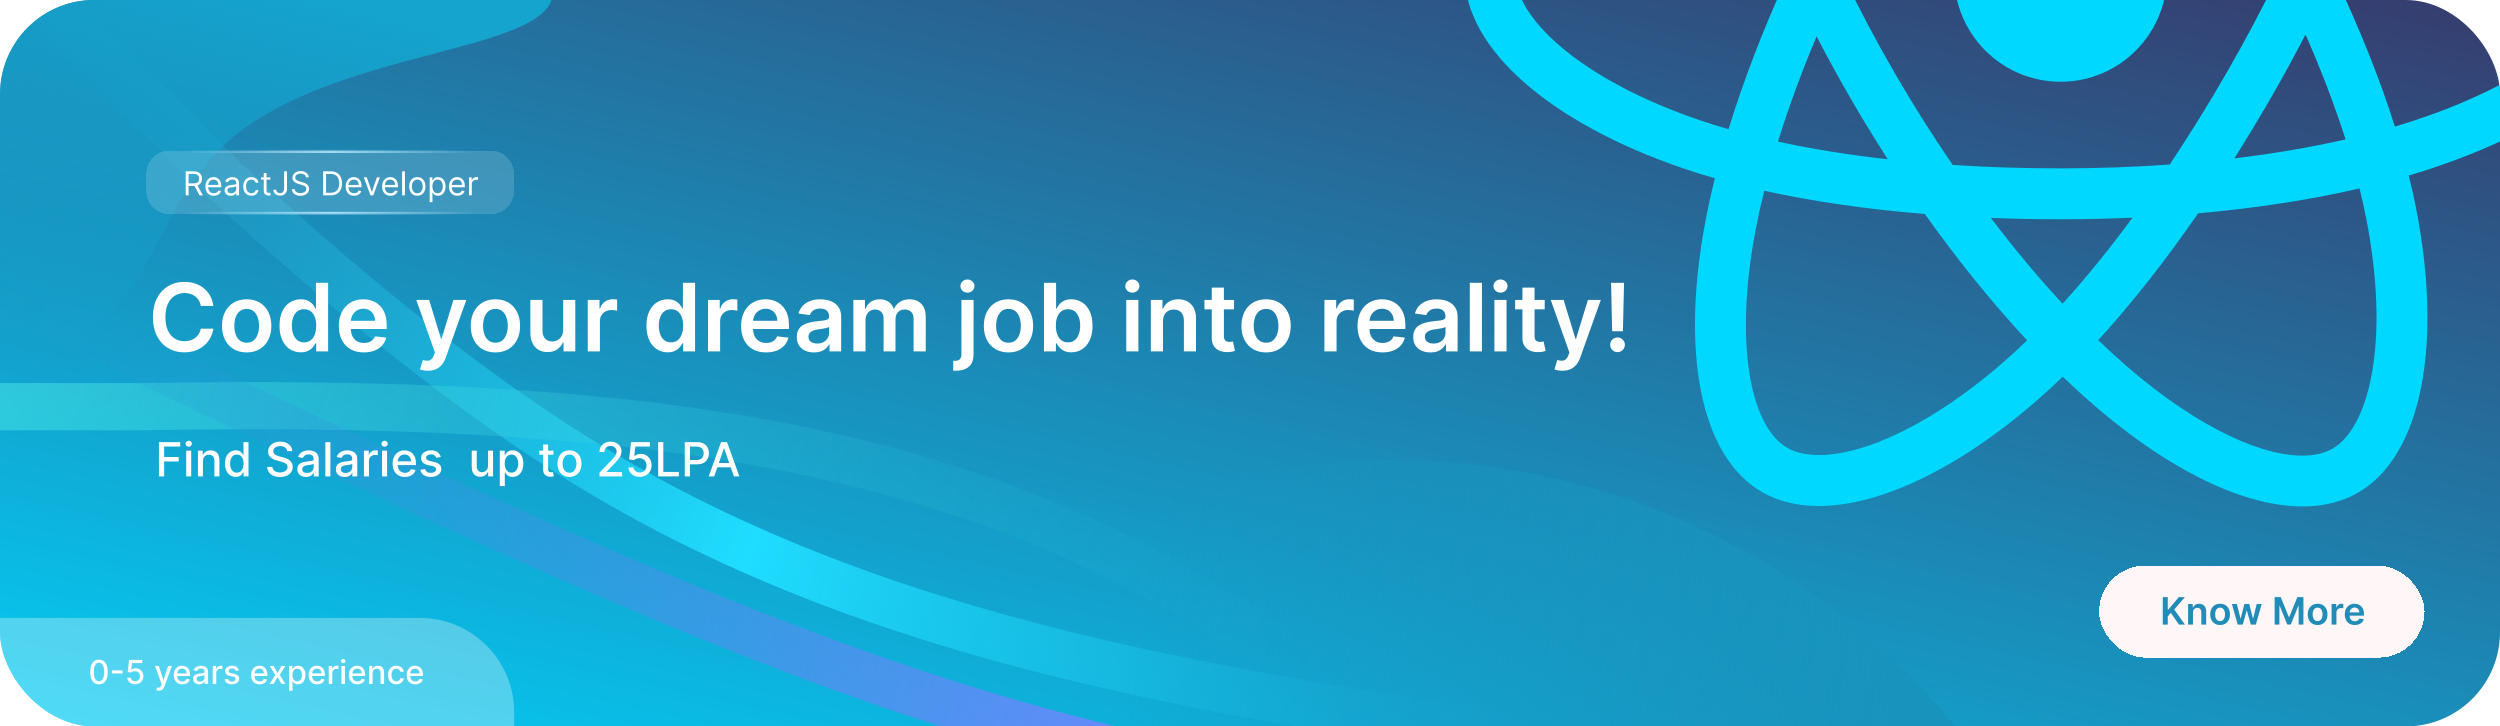 <svg width="1060" height="308" viewBox="0 0 1060 308" fill="none" xmlns="http://www.w3.org/2000/svg">
<g clip-path="url(#clip0_1794_830)">
<rect width="1060" height="308" rx="40" fill="url(#paint0_linear_1794_830)"/>
<path d="M-4 -22.5L95.444 76.576C125.754 104.153 186.383 159.305 252.584 199.137C318.786 238.969 390.566 263.483 464.937 280.868C539.309 298.253 616.277 308.511 654.758 313.642L693.242 318.771" stroke="url(#paint1_linear_1794_830)" stroke-width="20"/>
<path d="M-20 172.422L60.558 172.422C101.115 171.849 182.232 170.709 259.976 178.829C337.719 186.951 412.093 204.337 480.11 239.182C548.127 274.024 609.792 326.328 640.623 352.478L671.455 378.63" stroke="url(#paint2_linear_1794_830)" stroke-width="20"/>
<path d="M-27 110.5L66.784 155.319C101.116 171.848 169.783 204.913 239.357 235.479C308.93 266.048 379.414 294.123 453.137 313.289C526.86 332.457 603.828 342.715 642.309 347.846L680.793 352.975" stroke="url(#paint3_linear_1794_830)" stroke-width="20"/>
<path d="M886.099 413.633C867.218 352.675 830.013 299.015 779.548 259.956C729.082 220.896 667.808 198.335 604.063 195.342C540.318 192.349 477.198 209.07 423.295 243.229C369.392 277.388 327.323 327.326 302.814 386.247L589.5 505.5L886.099 413.633Z" fill="url(#paint4_linear_1794_830)"/>
<path d="M234.5 -3.5C234.5 23.684 135.043 20.014 92.243 64.216C70.302 86.875 66.593 112.149 47.371 131.371C28.149 150.593 5.33 165.84 -19.785 176.243C-44.899 186.646 -71.816 192 -99 192L-99 -15L234.5 -3.5Z" fill="url(#paint5_linear_1794_830)"/>
<g filter="url(#filter0_bd_1794_830)">
<mask id="path-7-inside-1_1794_830" fill="white">
<path d="M62 68C62 62.477 66.477 58 72 58H208C213.523 58 218 62.477 218 68V75C218 80.523 213.523 85 208 85H72C66.477 85 62 80.523 62 75V68Z"/>
</mask>
<path d="M62 68C62 62.477 66.477 58 72 58H208C213.523 58 218 62.477 218 68V75C218 80.523 213.523 85 208 85H72C66.477 85 62 80.523 62 75V68Z" fill="white" fill-opacity="0.15" shape-rendering="crispEdges"/>
<path d="M62 68C62 61.925 66.925 57 73 57H207C213.075 57 218 61.925 218 68C218 63.029 213.523 59 208 59H72C66.477 59 62 63.029 62 68ZM218 75C218 81.075 213.075 86 207 86H73C66.925 86 62 81.075 62 75C62 79.971 66.477 84 72 84H208C213.523 84 218 79.971 218 75ZM62 85V58V85ZM218 58V85V58Z" fill="url(#paint6_linear_1794_830)" mask="url(#path-7-inside-1_1794_830)"/>
<path d="M78.739 77V66.818H82.179C82.975 66.818 83.627 66.954 84.138 67.226C84.648 67.494 85.026 67.864 85.272 68.335C85.517 68.805 85.639 69.34 85.639 69.94C85.639 70.54 85.517 71.072 85.272 71.536C85.026 72 84.65 72.365 84.143 72.63C83.636 72.892 82.988 73.023 82.199 73.023H79.415V71.909H82.159C82.703 71.909 83.14 71.829 83.472 71.671C83.806 71.511 84.049 71.286 84.198 70.994C84.35 70.699 84.426 70.348 84.426 69.94C84.426 69.533 84.35 69.176 84.198 68.871C84.045 68.567 83.802 68.331 83.467 68.165C83.132 67.996 82.69 67.912 82.139 67.912H79.972V77H78.739ZM83.531 72.426L86.037 77H84.605L82.139 72.426H83.531ZM90.654 77.159C89.919 77.159 89.284 76.997 88.75 76.672C88.22 76.344 87.811 75.886 87.522 75.3C87.237 74.71 87.095 74.024 87.095 73.242C87.095 72.459 87.237 71.77 87.522 71.173C87.811 70.573 88.212 70.106 88.725 69.771C89.243 69.433 89.846 69.264 90.535 69.264C90.933 69.264 91.326 69.331 91.713 69.463C92.101 69.596 92.454 69.811 92.772 70.109C93.091 70.404 93.344 70.796 93.533 71.283C93.722 71.77 93.816 72.37 93.816 73.082V73.579H87.93V72.565H92.623C92.623 72.135 92.537 71.75 92.365 71.412C92.196 71.074 91.954 70.807 91.639 70.612C91.327 70.416 90.959 70.318 90.535 70.318C90.068 70.318 89.663 70.434 89.322 70.666C88.984 70.895 88.724 71.193 88.541 71.561C88.359 71.929 88.268 72.323 88.268 72.744V73.421C88.268 73.997 88.368 74.486 88.566 74.887C88.769 75.285 89.049 75.588 89.407 75.797C89.765 76.002 90.18 76.105 90.654 76.105C90.963 76.105 91.241 76.062 91.49 75.976C91.742 75.886 91.959 75.754 92.141 75.578C92.323 75.399 92.464 75.177 92.564 74.912L93.697 75.23C93.578 75.615 93.377 75.953 93.096 76.244C92.814 76.533 92.466 76.758 92.052 76.921C91.637 77.079 91.171 77.159 90.654 77.159ZM97.848 77.179C97.365 77.179 96.925 77.088 96.531 76.906C96.136 76.72 95.823 76.453 95.591 76.105C95.359 75.754 95.243 75.329 95.243 74.832C95.243 74.395 95.329 74.04 95.502 73.769C95.674 73.493 95.904 73.278 96.193 73.122C96.481 72.966 96.799 72.85 97.147 72.774C97.499 72.695 97.852 72.632 98.206 72.585C98.67 72.526 99.046 72.481 99.335 72.451C99.626 72.418 99.839 72.363 99.971 72.287C100.107 72.211 100.175 72.078 100.175 71.889V71.849C100.175 71.359 100.041 70.978 99.772 70.706C99.507 70.434 99.105 70.298 98.564 70.298C98.004 70.298 97.565 70.421 97.247 70.666C96.929 70.912 96.705 71.173 96.576 71.452L95.462 71.054C95.661 70.59 95.926 70.229 96.257 69.97C96.592 69.708 96.957 69.526 97.351 69.423C97.749 69.317 98.14 69.264 98.525 69.264C98.77 69.264 99.052 69.294 99.37 69.354C99.691 69.41 100.001 69.528 100.299 69.707C100.601 69.886 100.851 70.156 101.05 70.517C101.249 70.878 101.348 71.362 101.348 71.969V77H100.175V75.966H100.115C100.036 76.132 99.903 76.309 99.718 76.498C99.532 76.687 99.285 76.847 98.977 76.98C98.669 77.113 98.293 77.179 97.848 77.179ZM98.027 76.125C98.491 76.125 98.882 76.034 99.201 75.852C99.522 75.669 99.764 75.434 99.927 75.146C100.092 74.857 100.175 74.554 100.175 74.236V73.162C100.125 73.222 100.016 73.276 99.847 73.326C99.681 73.372 99.489 73.414 99.27 73.45C99.055 73.483 98.844 73.513 98.639 73.54C98.437 73.563 98.273 73.583 98.147 73.599C97.842 73.639 97.557 73.704 97.291 73.793C97.03 73.879 96.818 74.01 96.655 74.186C96.496 74.358 96.416 74.594 96.416 74.892C96.416 75.3 96.567 75.608 96.869 75.817C97.174 76.022 97.56 76.125 98.027 76.125ZM106.592 77.159C105.876 77.159 105.26 76.99 104.743 76.652C104.226 76.314 103.828 75.848 103.55 75.255C103.271 74.662 103.132 73.984 103.132 73.222C103.132 72.446 103.274 71.762 103.559 71.168C103.848 70.572 104.249 70.106 104.763 69.771C105.28 69.433 105.883 69.264 106.572 69.264C107.109 69.264 107.593 69.364 108.024 69.562C108.455 69.761 108.808 70.04 109.083 70.398C109.358 70.756 109.529 71.173 109.595 71.651H108.422C108.332 71.303 108.133 70.994 107.825 70.726C107.52 70.454 107.109 70.318 106.592 70.318C106.135 70.318 105.734 70.438 105.389 70.676C105.048 70.912 104.781 71.245 104.589 71.675C104.4 72.103 104.305 72.605 104.305 73.182C104.305 73.772 104.398 74.285 104.584 74.723C104.773 75.16 105.038 75.5 105.379 75.742C105.724 75.984 106.128 76.105 106.592 76.105C106.897 76.105 107.174 76.052 107.422 75.946C107.671 75.84 107.881 75.688 108.054 75.489C108.226 75.29 108.349 75.051 108.422 74.773H109.595C109.529 75.224 109.365 75.629 109.103 75.991C108.844 76.349 108.501 76.634 108.074 76.846C107.649 77.055 107.156 77.159 106.592 77.159ZM114.631 69.364V70.358H110.674V69.364H114.631ZM111.827 67.534H113.001V74.812C113.001 75.144 113.049 75.392 113.145 75.558C113.244 75.721 113.37 75.83 113.523 75.886C113.678 75.939 113.842 75.966 114.015 75.966C114.144 75.966 114.25 75.959 114.333 75.946C114.416 75.93 114.482 75.916 114.532 75.906L114.77 76.96C114.691 76.99 114.58 77.02 114.437 77.05C114.295 77.083 114.114 77.099 113.895 77.099C113.564 77.099 113.239 77.028 112.921 76.886C112.606 76.743 112.344 76.526 112.135 76.234C111.93 75.943 111.827 75.575 111.827 75.131V67.534ZM120.453 66.818H121.686V74.097C121.686 74.746 121.567 75.298 121.328 75.752C121.089 76.206 120.753 76.551 120.319 76.786C119.885 77.022 119.372 77.139 118.782 77.139C118.226 77.139 117.73 77.038 117.296 76.836C116.862 76.63 116.52 76.339 116.272 75.961C116.023 75.583 115.899 75.134 115.899 74.614H117.112C117.112 74.902 117.183 75.154 117.326 75.369C117.472 75.581 117.671 75.747 117.922 75.867C118.174 75.986 118.461 76.046 118.782 76.046C119.137 76.046 119.439 75.971 119.687 75.822C119.936 75.673 120.125 75.454 120.254 75.165C120.387 74.874 120.453 74.517 120.453 74.097V66.818ZM129.725 69.364C129.665 68.86 129.423 68.469 128.999 68.19C128.575 67.912 128.055 67.773 127.438 67.773C126.987 67.773 126.593 67.846 126.255 67.992C125.92 68.137 125.658 68.338 125.469 68.593C125.284 68.848 125.191 69.138 125.191 69.463C125.191 69.735 125.256 69.969 125.385 70.164C125.517 70.356 125.686 70.517 125.892 70.646C126.097 70.772 126.313 70.877 126.538 70.96C126.764 71.039 126.971 71.104 127.16 71.153L128.194 71.432C128.459 71.501 128.754 71.597 129.079 71.72C129.407 71.843 129.72 72.01 130.018 72.222C130.32 72.431 130.568 72.7 130.764 73.028C130.96 73.356 131.057 73.758 131.057 74.236C131.057 74.786 130.913 75.283 130.625 75.727C130.34 76.171 129.922 76.524 129.372 76.786C128.825 77.048 128.161 77.179 127.378 77.179C126.649 77.179 126.018 77.061 125.484 76.826C124.954 76.591 124.536 76.263 124.231 75.842C123.93 75.421 123.759 74.932 123.719 74.375H124.992C125.025 74.76 125.154 75.078 125.38 75.329C125.608 75.578 125.897 75.764 126.245 75.886C126.596 76.006 126.974 76.065 127.378 76.065C127.849 76.065 128.272 75.989 128.646 75.837C129.021 75.681 129.317 75.465 129.536 75.19C129.755 74.912 129.864 74.587 129.864 74.216C129.864 73.878 129.77 73.603 129.581 73.391C129.392 73.178 129.143 73.006 128.835 72.874C128.527 72.741 128.194 72.625 127.836 72.526L126.583 72.168C125.787 71.939 125.158 71.612 124.694 71.188C124.23 70.764 123.998 70.209 123.998 69.523C123.998 68.953 124.152 68.456 124.46 68.031C124.772 67.604 125.189 67.272 125.713 67.037C126.24 66.798 126.828 66.679 127.478 66.679C128.134 66.679 128.717 66.797 129.228 67.032C129.738 67.264 130.143 67.582 130.441 67.987C130.742 68.391 130.902 68.85 130.918 69.364H129.725ZM140.164 77H137.022V66.818H140.303C141.291 66.818 142.136 67.022 142.839 67.43C143.541 67.834 144.08 68.416 144.455 69.175C144.829 69.93 145.016 70.835 145.016 71.889C145.016 72.95 144.827 73.863 144.45 74.629C144.072 75.391 143.522 75.978 142.799 76.388C142.076 76.796 141.198 77 140.164 77ZM138.255 75.906H140.085C140.926 75.906 141.624 75.744 142.178 75.419C142.731 75.094 143.144 74.632 143.415 74.032C143.687 73.432 143.823 72.718 143.823 71.889C143.823 71.067 143.689 70.36 143.42 69.766C143.152 69.17 142.751 68.712 142.217 68.394C141.684 68.073 141.019 67.912 140.224 67.912H138.255V75.906ZM150.127 77.159C149.391 77.159 148.757 76.997 148.223 76.672C147.693 76.344 147.283 75.886 146.995 75.3C146.71 74.71 146.567 74.024 146.567 73.242C146.567 72.459 146.71 71.77 146.995 71.173C147.283 70.573 147.684 70.106 148.198 69.771C148.715 69.433 149.318 69.264 150.008 69.264C150.406 69.264 150.798 69.331 151.186 69.463C151.574 69.596 151.927 69.811 152.245 70.109C152.563 70.404 152.817 70.796 153.006 71.283C153.195 71.77 153.289 72.37 153.289 73.082V73.579H147.403V72.565H152.096C152.096 72.135 152.01 71.75 151.837 71.412C151.668 71.074 151.426 70.807 151.112 70.612C150.8 70.416 150.432 70.318 150.008 70.318C149.54 70.318 149.136 70.434 148.795 70.666C148.457 70.895 148.196 71.193 148.014 71.561C147.832 71.929 147.741 72.323 147.741 72.744V73.421C147.741 73.997 147.84 74.486 148.039 74.887C148.241 75.285 148.521 75.588 148.879 75.797C149.237 76.002 149.653 76.105 150.127 76.105C150.435 76.105 150.714 76.062 150.962 75.976C151.214 75.886 151.431 75.754 151.614 75.578C151.796 75.399 151.937 75.177 152.036 74.912L153.17 75.23C153.05 75.615 152.85 75.953 152.568 76.244C152.286 76.533 151.938 76.758 151.524 76.921C151.11 77.079 150.644 77.159 150.127 77.159ZM161.086 69.364L158.262 77H157.069L154.245 69.364H155.518L157.626 75.449H157.705L159.813 69.364H161.086ZM165.563 77.159C164.827 77.159 164.192 76.997 163.659 76.672C163.128 76.344 162.719 75.886 162.431 75.3C162.146 74.71 162.003 74.024 162.003 73.242C162.003 72.459 162.146 71.77 162.431 71.173C162.719 70.573 163.12 70.106 163.634 69.771C164.151 69.433 164.754 69.264 165.443 69.264C165.841 69.264 166.234 69.331 166.622 69.463C167.009 69.596 167.362 69.811 167.681 70.109C167.999 70.404 168.252 70.796 168.441 71.283C168.63 71.77 168.725 72.37 168.725 73.082V73.579H162.838V72.565H167.531C167.531 72.135 167.445 71.75 167.273 71.412C167.104 71.074 166.862 70.807 166.547 70.612C166.235 70.416 165.868 70.318 165.443 70.318C164.976 70.318 164.572 70.434 164.23 70.666C163.892 70.895 163.632 71.193 163.45 71.561C163.267 71.929 163.176 72.323 163.176 72.744V73.421C163.176 73.997 163.276 74.486 163.475 74.887C163.677 75.285 163.957 75.588 164.315 75.797C164.673 76.002 165.089 76.105 165.563 76.105C165.871 76.105 166.149 76.062 166.398 75.976C166.65 75.886 166.867 75.754 167.049 75.578C167.231 75.399 167.372 75.177 167.472 74.912L168.605 75.23C168.486 75.615 168.285 75.953 168.004 76.244C167.722 76.533 167.374 76.758 166.96 76.921C166.545 77.079 166.08 77.159 165.563 77.159ZM171.683 66.818V77H170.509V66.818H171.683ZM176.934 77.159C176.245 77.159 175.64 76.995 175.119 76.667C174.602 76.339 174.198 75.88 173.906 75.29C173.618 74.7 173.474 74.01 173.474 73.222C173.474 72.426 173.618 71.732 173.906 71.138C174.198 70.545 174.602 70.085 175.119 69.756C175.64 69.428 176.245 69.264 176.934 69.264C177.623 69.264 178.227 69.428 178.744 69.756C179.264 70.085 179.668 70.545 179.957 71.138C180.248 71.732 180.394 72.426 180.394 73.222C180.394 74.01 180.248 74.7 179.957 75.29C179.668 75.88 179.264 76.339 178.744 76.667C178.227 76.995 177.623 77.159 176.934 77.159ZM176.934 76.105C177.458 76.105 177.888 75.971 178.227 75.702C178.565 75.434 178.815 75.081 178.977 74.644C179.14 74.206 179.221 73.732 179.221 73.222C179.221 72.711 179.14 72.236 178.977 71.795C178.815 71.354 178.565 70.998 178.227 70.726C177.888 70.454 177.458 70.318 176.934 70.318C176.41 70.318 175.979 70.454 175.641 70.726C175.303 70.998 175.053 71.354 174.891 71.795C174.728 72.236 174.647 72.711 174.647 73.222C174.647 73.732 174.728 74.206 174.891 74.644C175.053 75.081 175.303 75.434 175.641 75.702C175.979 75.971 176.41 76.105 176.934 76.105ZM182.185 79.864V69.364H183.319V70.577H183.458C183.544 70.444 183.663 70.275 183.816 70.07C183.972 69.861 184.194 69.675 184.482 69.513C184.774 69.347 185.168 69.264 185.665 69.264C186.308 69.264 186.875 69.425 187.366 69.746C187.856 70.068 188.239 70.524 188.514 71.114C188.789 71.704 188.927 72.4 188.927 73.202C188.927 74.01 188.789 74.711 188.514 75.305C188.239 75.895 187.858 76.352 187.371 76.677C186.883 76.998 186.322 77.159 185.685 77.159C185.195 77.159 184.802 77.078 184.507 76.915C184.212 76.75 183.985 76.562 183.826 76.354C183.667 76.142 183.544 75.966 183.458 75.827H183.358V79.864H182.185ZM183.339 73.182C183.339 73.758 183.423 74.267 183.592 74.708C183.761 75.146 184.008 75.489 184.333 75.737C184.658 75.983 185.055 76.105 185.526 76.105C186.017 76.105 186.426 75.976 186.754 75.717C187.086 75.456 187.334 75.104 187.5 74.663C187.669 74.219 187.753 73.725 187.753 73.182C187.753 72.645 187.671 72.161 187.505 71.73C187.342 71.296 187.095 70.953 186.764 70.701C186.436 70.446 186.023 70.318 185.526 70.318C185.049 70.318 184.648 70.439 184.323 70.681C183.998 70.92 183.753 71.254 183.587 71.685C183.421 72.113 183.339 72.612 183.339 73.182ZM193.918 77.159C193.182 77.159 192.548 76.997 192.014 76.672C191.484 76.344 191.074 75.886 190.786 75.3C190.501 74.71 190.358 74.024 190.358 73.242C190.358 72.459 190.501 71.77 190.786 71.173C191.074 70.573 191.475 70.106 191.989 69.771C192.506 69.433 193.109 69.264 193.799 69.264C194.197 69.264 194.589 69.331 194.977 69.463C195.365 69.596 195.718 69.811 196.036 70.109C196.354 70.404 196.608 70.796 196.797 71.283C196.986 71.77 197.08 72.37 197.08 73.082V73.579H191.194V72.565H195.887C195.887 72.135 195.801 71.75 195.628 71.412C195.459 71.074 195.217 70.807 194.903 70.612C194.591 70.416 194.223 70.318 193.799 70.318C193.331 70.318 192.927 70.434 192.586 70.666C192.248 70.895 191.988 71.193 191.805 71.561C191.623 71.929 191.532 72.323 191.532 72.744V73.421C191.532 73.997 191.631 74.486 191.83 74.887C192.032 75.285 192.312 75.588 192.67 75.797C193.028 76.002 193.444 76.105 193.918 76.105C194.226 76.105 194.505 76.062 194.753 75.976C195.005 75.886 195.222 75.754 195.405 75.578C195.587 75.399 195.728 75.177 195.827 74.912L196.961 75.23C196.841 75.615 196.641 75.953 196.359 76.244C196.077 76.533 195.729 76.758 195.315 76.921C194.901 77.079 194.435 77.159 193.918 77.159ZM198.865 77V69.364H199.998V70.517H200.078C200.217 70.139 200.469 69.833 200.834 69.597C201.198 69.362 201.609 69.244 202.067 69.244C202.153 69.244 202.26 69.246 202.39 69.249C202.519 69.253 202.617 69.258 202.683 69.264V70.457C202.643 70.447 202.552 70.433 202.41 70.413C202.27 70.389 202.123 70.378 201.967 70.378C201.596 70.378 201.265 70.456 200.973 70.612C200.684 70.764 200.456 70.976 200.287 71.248C200.121 71.516 200.038 71.823 200.038 72.168V77H198.865Z" fill="white"/>
</g>
<path d="M90.473 129.724H85.16C85.009 128.853 84.73 128.081 84.322 127.409C83.915 126.727 83.409 126.15 82.803 125.676C82.197 125.203 81.505 124.848 80.729 124.611C79.962 124.365 79.133 124.241 78.243 124.241C76.662 124.241 75.26 124.639 74.038 125.435C72.817 126.221 71.86 127.376 71.169 128.901C70.478 130.416 70.132 132.267 70.132 134.455C70.132 136.68 70.478 138.555 71.169 140.08C71.87 141.595 72.826 142.741 74.038 143.517C75.26 144.284 76.657 144.668 78.229 144.668C79.1 144.668 79.914 144.554 80.672 144.327C81.439 144.09 82.126 143.744 82.731 143.29C83.347 142.835 83.863 142.277 84.28 141.614C84.706 140.951 84.999 140.193 85.16 139.341L90.473 139.369C90.274 140.752 89.843 142.049 89.18 143.261C88.527 144.473 87.67 145.544 86.609 146.472C85.549 147.39 84.308 148.11 82.888 148.631C81.467 149.142 79.891 149.398 78.158 149.398C75.601 149.398 73.319 148.806 71.311 147.622C69.303 146.438 67.722 144.729 66.567 142.494C65.412 140.259 64.834 137.58 64.834 134.455C64.834 131.32 65.416 128.64 66.581 126.415C67.746 124.18 69.332 122.471 71.34 121.287C73.347 120.103 75.62 119.511 78.158 119.511C79.777 119.511 81.283 119.739 82.675 120.193C84.067 120.648 85.307 121.315 86.396 122.196C87.485 123.067 88.38 124.137 89.081 125.406C89.791 126.666 90.255 128.105 90.473 129.724ZM104.589 149.426C102.458 149.426 100.612 148.957 99.049 148.02C97.487 147.082 96.274 145.771 95.413 144.085C94.56 142.4 94.134 140.43 94.134 138.176C94.134 135.922 94.56 133.948 95.413 132.253C96.274 130.558 97.487 129.241 99.049 128.304C100.612 127.366 102.458 126.898 104.589 126.898C106.719 126.898 108.566 127.366 110.129 128.304C111.691 129.241 112.898 130.558 113.751 132.253C114.612 133.948 115.043 135.922 115.043 138.176C115.043 140.43 114.612 142.4 113.751 144.085C112.898 145.771 111.691 147.082 110.129 148.02C108.566 148.957 106.719 149.426 104.589 149.426ZM104.617 145.307C105.772 145.307 106.738 144.99 107.515 144.355C108.291 143.711 108.869 142.849 109.248 141.77C109.636 140.69 109.83 139.488 109.83 138.162C109.83 136.827 109.636 135.619 109.248 134.54C108.869 133.451 108.291 132.584 107.515 131.94C106.738 131.296 105.772 130.974 104.617 130.974C103.433 130.974 102.449 131.296 101.663 131.94C100.886 132.584 100.304 133.451 99.915 134.54C99.537 135.619 99.347 136.827 99.347 138.162C99.347 139.488 99.537 140.69 99.915 141.77C100.304 142.849 100.886 143.711 101.663 144.355C102.449 144.99 103.433 145.307 104.617 145.307ZM127.504 149.384C125.79 149.384 124.256 148.943 122.902 148.062C121.548 147.182 120.478 145.903 119.692 144.227C118.906 142.551 118.513 140.515 118.513 138.119C118.513 135.695 118.911 133.65 119.706 131.983C120.511 130.307 121.595 129.043 122.959 128.19C124.322 127.329 125.842 126.898 127.518 126.898C128.797 126.898 129.848 127.116 130.672 127.551C131.496 127.977 132.149 128.493 132.632 129.099C133.115 129.696 133.489 130.259 133.754 130.79H133.967V119.909H139.124V149H134.067V145.562H133.754C133.489 146.093 133.106 146.656 132.604 147.253C132.102 147.84 131.439 148.342 130.615 148.759C129.791 149.175 128.754 149.384 127.504 149.384ZM128.939 145.165C130.028 145.165 130.956 144.871 131.723 144.284C132.49 143.687 133.072 142.859 133.47 141.798C133.868 140.738 134.067 139.502 134.067 138.091C134.067 136.68 133.868 135.454 133.47 134.412C133.082 133.37 132.504 132.561 131.737 131.983C130.98 131.405 130.047 131.116 128.939 131.116C127.793 131.116 126.837 131.415 126.07 132.011C125.303 132.608 124.725 133.432 124.337 134.483C123.948 135.534 123.754 136.737 123.754 138.091C123.754 139.455 123.948 140.671 124.337 141.741C124.734 142.802 125.317 143.64 126.084 144.256C126.86 144.862 127.812 145.165 128.939 145.165ZM154.262 149.426C152.075 149.426 150.185 148.972 148.594 148.062C147.013 147.144 145.796 145.847 144.944 144.17C144.092 142.485 143.665 140.501 143.665 138.219C143.665 135.974 144.092 134.005 144.944 132.31C145.806 130.605 147.008 129.279 148.552 128.332C150.095 127.376 151.909 126.898 153.992 126.898C155.337 126.898 156.606 127.116 157.799 127.551C159.002 127.977 160.062 128.64 160.981 129.54C161.909 130.439 162.638 131.585 163.168 132.977C163.699 134.36 163.964 136.008 163.964 137.92V139.497H146.08V136.031H159.035C159.025 135.046 158.812 134.17 158.396 133.403C157.979 132.627 157.397 132.016 156.648 131.571C155.91 131.126 155.048 130.903 154.063 130.903C153.012 130.903 152.089 131.159 151.293 131.67C150.498 132.172 149.878 132.835 149.433 133.659C148.997 134.473 148.774 135.368 148.765 136.344V139.369C148.765 140.638 148.997 141.727 149.461 142.636C149.925 143.536 150.574 144.227 151.407 144.71C152.24 145.184 153.216 145.42 154.333 145.42C155.081 145.42 155.758 145.316 156.364 145.108C156.97 144.89 157.496 144.573 157.941 144.156C158.386 143.74 158.722 143.223 158.95 142.608L163.751 143.148C163.448 144.417 162.87 145.525 162.018 146.472C161.175 147.409 160.095 148.138 158.779 148.659C157.463 149.17 155.957 149.426 154.262 149.426ZM181.432 157.182C180.731 157.182 180.082 157.125 179.486 157.011C178.899 156.907 178.43 156.784 178.08 156.642L179.273 152.636C180.021 152.854 180.688 152.958 181.276 152.949C181.863 152.939 182.379 152.755 182.824 152.395C183.278 152.045 183.662 151.457 183.974 150.634L184.415 149.455L176.503 127.182H181.957L186.986 143.659H187.213L192.256 127.182H197.724L188.989 151.642C188.581 152.797 188.042 153.787 187.369 154.611C186.697 155.444 185.873 156.079 184.898 156.514C183.932 156.959 182.777 157.182 181.432 157.182ZM210.058 149.426C207.927 149.426 206.08 148.957 204.518 148.02C202.955 147.082 201.743 145.771 200.881 144.085C200.029 142.4 199.603 140.43 199.603 138.176C199.603 135.922 200.029 133.948 200.881 132.253C201.743 130.558 202.955 129.241 204.518 128.304C206.08 127.366 207.927 126.898 210.058 126.898C212.188 126.898 214.035 127.366 215.597 128.304C217.16 129.241 218.367 130.558 219.219 132.253C220.081 133.948 220.512 135.922 220.512 138.176C220.512 140.43 220.081 142.4 219.219 144.085C218.367 145.771 217.16 147.082 215.597 148.02C214.035 148.957 212.188 149.426 210.058 149.426ZM210.086 145.307C211.241 145.307 212.207 144.99 212.984 144.355C213.76 143.711 214.338 142.849 214.717 141.77C215.105 140.69 215.299 139.488 215.299 138.162C215.299 136.827 215.105 135.619 214.717 134.54C214.338 133.451 213.76 132.584 212.984 131.94C212.207 131.296 211.241 130.974 210.086 130.974C208.902 130.974 207.917 131.296 207.131 131.94C206.355 132.584 205.772 133.451 205.384 134.54C205.005 135.619 204.816 136.827 204.816 138.162C204.816 139.488 205.005 140.69 205.384 141.77C205.772 142.849 206.355 143.711 207.131 144.355C207.917 144.99 208.902 145.307 210.086 145.307ZM238.783 139.824V127.182H243.925V149H238.939V145.122H238.712C238.219 146.344 237.41 147.343 236.283 148.119C235.165 148.896 233.787 149.284 232.149 149.284C230.719 149.284 229.455 148.967 228.357 148.332C227.268 147.688 226.415 146.756 225.8 145.534C225.184 144.303 224.876 142.816 224.876 141.074V127.182H230.018V140.278C230.018 141.661 230.397 142.759 231.155 143.574C231.912 144.388 232.907 144.795 234.138 144.795C234.895 144.795 235.629 144.611 236.339 144.241C237.05 143.872 237.632 143.323 238.087 142.594C238.551 141.855 238.783 140.932 238.783 139.824ZM249.212 149V127.182H254.198V130.818H254.425C254.823 129.559 255.505 128.588 256.471 127.906C257.446 127.215 258.559 126.869 259.809 126.869C260.093 126.869 260.41 126.884 260.761 126.912C261.121 126.931 261.419 126.964 261.656 127.011V131.741C261.438 131.666 261.092 131.599 260.619 131.543C260.155 131.476 259.705 131.443 259.269 131.443C258.332 131.443 257.489 131.647 256.741 132.054C256.002 132.452 255.42 133.006 254.994 133.716C254.567 134.426 254.354 135.245 254.354 136.173V149H249.212ZM283.09 149.384C281.376 149.384 279.842 148.943 278.488 148.062C277.134 147.182 276.064 145.903 275.278 144.227C274.492 142.551 274.099 140.515 274.099 138.119C274.099 135.695 274.496 133.65 275.292 131.983C276.097 130.307 277.181 129.043 278.545 128.19C279.908 127.329 281.428 126.898 283.104 126.898C284.383 126.898 285.434 127.116 286.258 127.551C287.082 127.977 287.735 128.493 288.218 129.099C288.701 129.696 289.075 130.259 289.34 130.79H289.553V119.909H294.71V149H289.653V145.562H289.34C289.075 146.093 288.692 146.656 288.19 147.253C287.688 147.84 287.025 148.342 286.201 148.759C285.377 149.175 284.34 149.384 283.09 149.384ZM284.525 145.165C285.614 145.165 286.542 144.871 287.309 144.284C288.076 143.687 288.658 142.859 289.056 141.798C289.454 140.738 289.653 139.502 289.653 138.091C289.653 136.68 289.454 135.454 289.056 134.412C288.668 133.37 288.09 132.561 287.323 131.983C286.566 131.405 285.633 131.116 284.525 131.116C283.379 131.116 282.423 131.415 281.656 132.011C280.888 132.608 280.311 133.432 279.923 134.483C279.534 135.534 279.34 136.737 279.34 138.091C279.34 139.455 279.534 140.671 279.923 141.741C280.32 142.802 280.903 143.64 281.67 144.256C282.446 144.862 283.398 145.165 284.525 145.165ZM300.189 149V127.182H305.175V130.818H305.402C305.8 129.559 306.482 128.588 307.447 127.906C308.423 127.215 309.536 126.869 310.786 126.869C311.07 126.869 311.387 126.884 311.737 126.912C312.097 126.931 312.395 126.964 312.632 127.011V131.741C312.414 131.666 312.069 131.599 311.595 131.543C311.131 131.476 310.681 131.443 310.246 131.443C309.308 131.443 308.465 131.647 307.717 132.054C306.979 132.452 306.396 133.006 305.97 133.716C305.544 134.426 305.331 135.245 305.331 136.173V149H300.189ZM324.809 149.426C322.621 149.426 320.732 148.972 319.141 148.062C317.56 147.144 316.343 145.847 315.491 144.17C314.638 142.485 314.212 140.501 314.212 138.219C314.212 135.974 314.638 134.005 315.491 132.31C316.353 130.605 317.555 129.279 319.099 128.332C320.642 127.376 322.456 126.898 324.539 126.898C325.884 126.898 327.153 127.116 328.346 127.551C329.549 127.977 330.609 128.64 331.528 129.54C332.456 130.439 333.185 131.585 333.715 132.977C334.246 134.36 334.511 136.008 334.511 137.92V139.497H316.627V136.031H329.582C329.572 135.046 329.359 134.17 328.942 133.403C328.526 132.627 327.943 132.016 327.195 131.571C326.457 131.126 325.595 130.903 324.61 130.903C323.559 130.903 322.636 131.159 321.84 131.67C321.045 132.172 320.424 132.835 319.979 133.659C319.544 134.473 319.321 135.368 319.312 136.344V139.369C319.312 140.638 319.544 141.727 320.008 142.636C320.472 143.536 321.121 144.227 321.954 144.71C322.787 145.184 323.763 145.42 324.88 145.42C325.628 145.42 326.305 145.316 326.911 145.108C327.517 144.89 328.043 144.573 328.488 144.156C328.933 143.74 329.269 143.223 329.496 142.608L334.298 143.148C333.995 144.417 333.417 145.525 332.565 146.472C331.722 147.409 330.642 148.138 329.326 148.659C328.01 149.17 326.504 149.426 324.809 149.426ZM345.139 149.44C343.757 149.44 342.511 149.194 341.403 148.702C340.305 148.2 339.434 147.461 338.79 146.486C338.155 145.51 337.838 144.308 337.838 142.878C337.838 141.647 338.065 140.629 338.52 139.824C338.974 139.019 339.595 138.375 340.381 137.892C341.167 137.409 342.052 137.045 343.037 136.798C344.031 136.543 345.059 136.358 346.119 136.244C347.398 136.112 348.435 135.993 349.23 135.889C350.026 135.776 350.603 135.605 350.963 135.378C351.332 135.141 351.517 134.777 351.517 134.284V134.199C351.517 133.129 351.2 132.3 350.565 131.713C349.931 131.126 349.017 130.832 347.824 130.832C346.564 130.832 345.565 131.107 344.827 131.656C344.098 132.205 343.605 132.854 343.349 133.602L338.548 132.92C338.927 131.595 339.552 130.487 340.423 129.597C341.295 128.697 342.36 128.025 343.619 127.58C344.879 127.125 346.271 126.898 347.795 126.898C348.847 126.898 349.893 127.021 350.935 127.267C351.976 127.513 352.928 127.92 353.79 128.489C354.652 129.047 355.343 129.81 355.864 130.776C356.394 131.741 356.659 132.949 356.659 134.398V149H351.716V146.003H351.545C351.233 146.609 350.793 147.177 350.224 147.707C349.666 148.228 348.96 148.65 348.108 148.972C347.265 149.284 346.276 149.44 345.139 149.44ZM346.474 145.662C347.507 145.662 348.402 145.458 349.159 145.051C349.917 144.634 350.499 144.085 350.906 143.403C351.323 142.722 351.531 141.978 351.531 141.173V138.602C351.37 138.735 351.096 138.858 350.707 138.972C350.329 139.085 349.902 139.185 349.429 139.27C348.955 139.355 348.487 139.431 348.023 139.497C347.559 139.563 347.156 139.62 346.815 139.668C346.048 139.772 345.362 139.942 344.756 140.179C344.15 140.416 343.671 140.747 343.321 141.173C342.971 141.59 342.795 142.13 342.795 142.793C342.795 143.74 343.141 144.455 343.832 144.938C344.524 145.42 345.404 145.662 346.474 145.662ZM361.83 149V127.182H366.744V130.889H367C367.455 129.639 368.207 128.664 369.259 127.963C370.31 127.253 371.564 126.898 373.023 126.898C374.5 126.898 375.745 127.258 376.759 127.977C377.781 128.687 378.501 129.658 378.918 130.889H379.145C379.628 129.677 380.442 128.711 381.588 127.991C382.743 127.262 384.112 126.898 385.693 126.898C387.701 126.898 389.339 127.532 390.608 128.801C391.877 130.07 392.511 131.921 392.511 134.355V149H387.355V135.151C387.355 133.796 386.995 132.807 386.276 132.182C385.556 131.547 384.675 131.23 383.634 131.23C382.393 131.23 381.422 131.618 380.722 132.395C380.03 133.162 379.685 134.161 379.685 135.392V149H374.642V134.938C374.642 133.811 374.301 132.911 373.619 132.239C372.947 131.566 372.066 131.23 370.977 131.23C370.239 131.23 369.566 131.42 368.96 131.798C368.354 132.168 367.871 132.693 367.511 133.375C367.152 134.047 366.972 134.833 366.972 135.733V149H361.83ZM407.65 127.182H412.792V150.25C412.792 151.822 412.494 153.119 411.897 154.142C411.3 155.165 410.439 155.927 409.312 156.429C408.185 156.931 406.817 157.182 405.207 157.182C405.017 157.182 404.842 157.177 404.681 157.168C404.52 157.168 404.345 157.163 404.156 157.153V152.963C404.298 152.973 404.425 152.977 404.539 152.977C404.653 152.987 404.771 152.991 404.894 152.991C405.879 152.991 406.585 152.75 407.011 152.267C407.437 151.794 407.65 151.098 407.65 150.179V127.182ZM410.207 124.085C409.383 124.085 408.677 123.815 408.09 123.276C407.513 122.726 407.224 122.068 407.224 121.301C407.224 120.525 407.513 119.866 408.09 119.327C408.677 118.777 409.383 118.503 410.207 118.503C411.021 118.503 411.717 118.777 412.295 119.327C412.882 119.866 413.175 120.525 413.175 121.301C413.175 122.068 412.882 122.726 412.295 123.276C411.717 123.815 411.021 124.085 410.207 124.085ZM427.597 149.426C425.466 149.426 423.619 148.957 422.057 148.02C420.494 147.082 419.282 145.771 418.42 144.085C417.568 142.4 417.142 140.43 417.142 138.176C417.142 135.922 417.568 133.948 418.42 132.253C419.282 130.558 420.494 129.241 422.057 128.304C423.619 127.366 425.466 126.898 427.597 126.898C429.727 126.898 431.574 127.366 433.136 128.304C434.699 129.241 435.906 130.558 436.759 132.253C437.62 133.948 438.051 135.922 438.051 138.176C438.051 140.43 437.62 142.4 436.759 144.085C435.906 145.771 434.699 147.082 433.136 148.02C431.574 148.957 429.727 149.426 427.597 149.426ZM427.625 145.307C428.78 145.307 429.746 144.99 430.523 144.355C431.299 143.711 431.877 142.849 432.256 141.77C432.644 140.69 432.838 139.488 432.838 138.162C432.838 136.827 432.644 135.619 432.256 134.54C431.877 133.451 431.299 132.584 430.523 131.94C429.746 131.296 428.78 130.974 427.625 130.974C426.441 130.974 425.456 131.296 424.67 131.94C423.894 132.584 423.312 133.451 422.923 134.54C422.545 135.619 422.355 136.827 422.355 138.162C422.355 139.488 422.545 140.69 422.923 141.77C423.312 142.849 423.894 143.711 424.67 144.355C425.456 144.99 426.441 145.307 427.625 145.307ZM442.643 149V119.909H447.785V130.79H447.998C448.263 130.259 448.637 129.696 449.12 129.099C449.603 128.493 450.256 127.977 451.08 127.551C451.904 127.116 452.955 126.898 454.234 126.898C455.919 126.898 457.439 127.329 458.793 128.19C460.157 129.043 461.237 130.307 462.032 131.983C462.837 133.65 463.239 135.695 463.239 138.119C463.239 140.515 462.846 142.551 462.06 144.227C461.274 145.903 460.204 147.182 458.85 148.062C457.496 148.943 455.962 149.384 454.248 149.384C452.998 149.384 451.961 149.175 451.137 148.759C450.313 148.342 449.65 147.84 449.148 147.253C448.656 146.656 448.272 146.093 447.998 145.562H447.7V149H442.643ZM447.685 138.091C447.685 139.502 447.884 140.738 448.282 141.798C448.689 142.859 449.272 143.687 450.029 144.284C450.796 144.871 451.724 145.165 452.813 145.165C453.95 145.165 454.901 144.862 455.668 144.256C456.435 143.64 457.013 142.802 457.401 141.741C457.799 140.671 457.998 139.455 457.998 138.091C457.998 136.737 457.804 135.534 457.415 134.483C457.027 133.432 456.45 132.608 455.683 132.011C454.915 131.415 453.959 131.116 452.813 131.116C451.715 131.116 450.782 131.405 450.015 131.983C449.248 132.561 448.665 133.37 448.268 134.412C447.879 135.454 447.685 136.68 447.685 138.091ZM477.533 149V127.182H482.675V149H477.533ZM480.118 124.085C479.304 124.085 478.603 123.815 478.016 123.276C477.429 122.726 477.135 122.068 477.135 121.301C477.135 120.525 477.429 119.866 478.016 119.327C478.603 118.777 479.304 118.503 480.118 118.503C480.942 118.503 481.643 118.777 482.22 119.327C482.807 119.866 483.101 120.525 483.101 121.301C483.101 122.068 482.807 122.726 482.22 123.276C481.643 123.815 480.942 124.085 480.118 124.085ZM493.104 136.216V149H487.962V127.182H492.877V130.889H493.133C493.635 129.668 494.435 128.697 495.533 127.977C496.641 127.258 498.01 126.898 499.638 126.898C501.144 126.898 502.456 127.22 503.573 127.864C504.7 128.508 505.571 129.44 506.187 130.662C506.812 131.884 507.12 133.366 507.11 135.108V149H501.968V135.903C501.968 134.445 501.589 133.304 500.832 132.48C500.084 131.656 499.047 131.244 497.721 131.244C496.821 131.244 496.021 131.443 495.32 131.841C494.629 132.229 494.085 132.793 493.687 133.531C493.299 134.27 493.104 135.165 493.104 136.216ZM523.232 127.182V131.159H510.69V127.182H523.232ZM513.786 121.955H518.928V142.438C518.928 143.129 519.032 143.659 519.241 144.028C519.459 144.388 519.743 144.634 520.093 144.767C520.443 144.9 520.832 144.966 521.258 144.966C521.58 144.966 521.873 144.942 522.138 144.895C522.413 144.848 522.621 144.805 522.763 144.767L523.63 148.787C523.355 148.882 522.962 148.986 522.451 149.099C521.949 149.213 521.334 149.279 520.604 149.298C519.317 149.336 518.156 149.142 517.124 148.716C516.092 148.28 515.273 147.608 514.667 146.699C514.07 145.79 513.777 144.653 513.786 143.29V121.955ZM536.815 149.426C534.685 149.426 532.838 148.957 531.276 148.02C529.713 147.082 528.501 145.771 527.639 144.085C526.787 142.4 526.361 140.43 526.361 138.176C526.361 135.922 526.787 133.948 527.639 132.253C528.501 130.558 529.713 129.241 531.276 128.304C532.838 127.366 534.685 126.898 536.815 126.898C538.946 126.898 540.793 127.366 542.355 128.304C543.918 129.241 545.125 130.558 545.977 132.253C546.839 133.948 547.27 135.922 547.27 138.176C547.27 140.43 546.839 142.4 545.977 144.085C545.125 145.771 543.918 147.082 542.355 148.02C540.793 148.957 538.946 149.426 536.815 149.426ZM536.844 145.307C537.999 145.307 538.965 144.99 539.741 144.355C540.518 143.711 541.096 142.849 541.474 141.77C541.863 140.69 542.057 139.488 542.057 138.162C542.057 136.827 541.863 135.619 541.474 134.54C541.096 133.451 540.518 132.584 539.741 131.94C538.965 131.296 537.999 130.974 536.844 130.974C535.66 130.974 534.675 131.296 533.889 131.94C533.113 132.584 532.53 133.451 532.142 134.54C531.763 135.619 531.574 136.827 531.574 138.162C531.574 139.488 531.763 140.69 532.142 141.77C532.53 142.849 533.113 143.711 533.889 144.355C534.675 144.99 535.66 145.307 536.844 145.307ZM561.556 149V127.182H566.542V130.818H566.769C567.167 129.559 567.849 128.588 568.815 127.906C569.79 127.215 570.903 126.869 572.153 126.869C572.437 126.869 572.754 126.884 573.104 126.912C573.464 126.931 573.763 126.964 573.999 127.011V131.741C573.781 131.666 573.436 131.599 572.962 131.543C572.498 131.476 572.049 131.443 571.613 131.443C570.675 131.443 569.833 131.647 569.085 132.054C568.346 132.452 567.763 133.006 567.337 133.716C566.911 134.426 566.698 135.245 566.698 136.173V149H561.556ZM586.176 149.426C583.989 149.426 582.099 148.972 580.509 148.062C578.927 147.144 577.71 145.847 576.858 144.17C576.006 142.485 575.58 140.501 575.58 138.219C575.58 135.974 576.006 134.005 576.858 132.31C577.72 130.605 578.922 129.279 580.466 128.332C582.009 127.376 583.823 126.898 585.906 126.898C587.251 126.898 588.52 127.116 589.713 127.551C590.916 127.977 591.976 128.64 592.895 129.54C593.823 130.439 594.552 131.585 595.082 132.977C595.613 134.36 595.878 136.008 595.878 137.92V139.497H577.994V136.031H590.949C590.939 135.046 590.726 134.17 590.31 133.403C589.893 132.627 589.311 132.016 588.562 131.571C587.824 131.126 586.962 130.903 585.977 130.903C584.926 130.903 584.003 131.159 583.207 131.67C582.412 132.172 581.792 132.835 581.347 133.659C580.911 134.473 580.688 135.368 580.679 136.344V139.369C580.679 140.638 580.911 141.727 581.375 142.636C581.839 143.536 582.488 144.227 583.321 144.71C584.154 145.184 585.13 145.42 586.247 145.42C586.995 145.42 587.672 145.316 588.278 145.108C588.884 144.89 589.41 144.573 589.855 144.156C590.3 143.74 590.636 143.223 590.864 142.608L595.665 143.148C595.362 144.417 594.784 145.525 593.932 146.472C593.089 147.409 592.009 148.138 590.693 148.659C589.377 149.17 587.871 149.426 586.176 149.426ZM606.506 149.44C605.124 149.44 603.879 149.194 602.771 148.702C601.672 148.2 600.801 147.461 600.157 146.486C599.522 145.51 599.205 144.308 599.205 142.878C599.205 141.647 599.433 140.629 599.887 139.824C600.342 139.019 600.962 138.375 601.748 137.892C602.534 137.409 603.419 137.045 604.404 136.798C605.398 136.543 606.426 136.358 607.487 136.244C608.765 136.112 609.802 135.993 610.597 135.889C611.393 135.776 611.97 135.605 612.33 135.378C612.7 135.141 612.884 134.777 612.884 134.284V134.199C612.884 133.129 612.567 132.3 611.933 131.713C611.298 131.126 610.384 130.832 609.191 130.832C607.932 130.832 606.933 131.107 606.194 131.656C605.465 132.205 604.972 132.854 604.717 133.602L599.915 132.92C600.294 131.595 600.919 130.487 601.79 129.597C602.662 128.697 603.727 128.025 604.987 127.58C606.246 127.125 607.638 126.898 609.163 126.898C610.214 126.898 611.26 127.021 612.302 127.267C613.344 127.513 614.295 127.92 615.157 128.489C616.019 129.047 616.71 129.81 617.231 130.776C617.761 131.741 618.026 132.949 618.026 134.398V149H613.083V146.003H612.913C612.6 146.609 612.16 147.177 611.592 147.707C611.033 148.228 610.327 148.65 609.475 148.972C608.632 149.284 607.643 149.44 606.506 149.44ZM607.842 145.662C608.874 145.662 609.769 145.458 610.526 145.051C611.284 144.634 611.866 144.085 612.273 143.403C612.69 142.722 612.898 141.978 612.898 141.173V138.602C612.737 138.735 612.463 138.858 612.075 138.972C611.696 139.085 611.27 139.185 610.796 139.27C610.323 139.355 609.854 139.431 609.39 139.497C608.926 139.563 608.523 139.62 608.183 139.668C607.415 139.772 606.729 139.942 606.123 140.179C605.517 140.416 605.039 140.747 604.688 141.173C604.338 141.59 604.163 142.13 604.163 142.793C604.163 143.74 604.508 144.455 605.2 144.938C605.891 145.42 606.772 145.662 607.842 145.662ZM628.339 119.909V149H623.197V119.909H628.339ZM633.626 149V127.182H638.768V149H633.626ZM636.212 124.085C635.397 124.085 634.696 123.815 634.109 123.276C633.522 122.726 633.229 122.068 633.229 121.301C633.229 120.525 633.522 119.866 634.109 119.327C634.696 118.777 635.397 118.503 636.212 118.503C637.036 118.503 637.736 118.777 638.314 119.327C638.901 119.866 639.195 120.525 639.195 121.301C639.195 122.068 638.901 122.726 638.314 123.276C637.736 123.815 637.036 124.085 636.212 124.085ZM654.951 127.182V131.159H642.408V127.182H654.951ZM645.505 121.955H650.647V142.438C650.647 143.129 650.751 143.659 650.96 144.028C651.177 144.388 651.461 144.634 651.812 144.767C652.162 144.9 652.55 144.966 652.977 144.966C653.299 144.966 653.592 144.942 653.857 144.895C654.132 144.848 654.34 144.805 654.482 144.767L655.349 148.787C655.074 148.882 654.681 148.986 654.17 149.099C653.668 149.213 653.052 149.279 652.323 149.298C651.035 149.336 649.875 149.142 648.843 148.716C647.811 148.28 646.992 147.608 646.386 146.699C645.789 145.79 645.496 144.653 645.505 143.29V121.955ZM662.447 157.182C661.747 157.182 661.098 157.125 660.501 157.011C659.914 156.907 659.446 156.784 659.095 156.642L660.288 152.636C661.036 152.854 661.704 152.958 662.291 152.949C662.878 152.939 663.394 152.755 663.839 152.395C664.294 152.045 664.678 151.457 664.99 150.634L665.43 149.455L657.518 127.182H662.973L668.001 143.659H668.229L673.271 127.182H678.74L670.004 151.642C669.597 152.797 669.057 153.787 668.385 154.611C667.713 155.444 666.889 156.079 665.913 156.514C664.947 156.959 663.792 157.182 662.447 157.182ZM688.591 119.909L688.122 140.449H683.548L683.094 119.909H688.591ZM685.835 149.312C684.973 149.312 684.235 149.009 683.619 148.403C683.013 147.797 682.71 147.059 682.71 146.188C682.71 145.335 683.013 144.606 683.619 144C684.235 143.394 684.973 143.091 685.835 143.091C686.678 143.091 687.407 143.394 688.023 144C688.648 144.606 688.96 145.335 688.96 146.188C688.96 146.765 688.813 147.291 688.52 147.764C688.236 148.238 687.857 148.616 687.384 148.901C686.92 149.175 686.403 149.312 685.835 149.312Z" fill="white"/>
<path d="M67.395 202V187.455H76.415V189.344H69.59V193.776H75.769V195.658H69.59V202H67.395ZM78.943 202V191.091H81.067V202H78.943ZM80.016 189.408C79.646 189.408 79.329 189.285 79.064 189.038C78.803 188.787 78.673 188.489 78.673 188.143C78.673 187.793 78.803 187.495 79.064 187.249C79.329 186.998 79.646 186.872 80.016 186.872C80.385 186.872 80.7 186.998 80.96 187.249C81.225 187.495 81.358 187.793 81.358 188.143C81.358 188.489 81.225 188.787 80.96 189.038C80.7 189.285 80.385 189.408 80.016 189.408ZM86.047 195.523V202H83.924V191.091H85.962V192.866H86.097C86.348 192.289 86.741 191.825 87.276 191.474C87.816 191.124 88.495 190.949 89.314 190.949C90.058 190.949 90.709 191.105 91.267 191.418C91.826 191.725 92.259 192.185 92.567 192.795C92.875 193.406 93.029 194.161 93.029 195.061V202H90.905V195.317C90.905 194.526 90.699 193.908 90.287 193.463C89.875 193.013 89.309 192.788 88.59 192.788C88.097 192.788 87.659 192.895 87.276 193.108C86.897 193.321 86.597 193.634 86.374 194.045C86.156 194.453 86.047 194.945 86.047 195.523ZM99.961 202.213C99.08 202.213 98.294 201.988 97.603 201.538C96.916 201.084 96.376 200.437 95.983 199.599C95.595 198.757 95.401 197.746 95.401 196.567C95.401 195.388 95.597 194.379 95.99 193.541C96.388 192.703 96.933 192.062 97.624 191.616C98.315 191.171 99.099 190.949 99.975 190.949C100.652 190.949 101.196 191.062 101.608 191.29C102.025 191.512 102.347 191.773 102.574 192.071C102.806 192.369 102.986 192.632 103.114 192.859H103.242V187.455H105.365V202H103.292V200.303H103.114C102.986 200.535 102.801 200.8 102.56 201.098C102.323 201.396 101.997 201.657 101.58 201.879C101.163 202.102 100.623 202.213 99.961 202.213ZM100.429 200.402C101.04 200.402 101.556 200.241 101.978 199.919C102.404 199.592 102.726 199.14 102.944 198.562C103.166 197.985 103.277 197.312 103.277 196.545C103.277 195.788 103.168 195.125 102.951 194.557C102.733 193.989 102.413 193.546 101.992 193.229C101.57 192.911 101.05 192.753 100.429 192.753C99.79 192.753 99.257 192.919 98.831 193.25C98.405 193.581 98.083 194.034 97.865 194.607C97.652 195.179 97.546 195.826 97.546 196.545C97.546 197.275 97.655 197.93 97.873 198.513C98.09 199.095 98.412 199.557 98.838 199.898C99.269 200.234 99.8 200.402 100.429 200.402ZM121.793 191.276C121.717 190.603 121.405 190.082 120.855 189.713C120.306 189.339 119.615 189.152 118.782 189.152C118.185 189.152 117.669 189.247 117.233 189.436C116.798 189.621 116.459 189.876 116.218 190.203C115.981 190.525 115.863 190.892 115.863 191.304C115.863 191.65 115.943 191.948 116.104 192.199C116.27 192.45 116.485 192.661 116.75 192.831C117.02 192.997 117.309 193.136 117.617 193.25C117.925 193.359 118.221 193.449 118.505 193.52L119.925 193.889C120.389 194.003 120.865 194.157 121.353 194.351C121.84 194.545 122.292 194.801 122.709 195.118C123.126 195.435 123.462 195.828 123.718 196.297C123.978 196.766 124.108 197.327 124.108 197.98C124.108 198.804 123.895 199.536 123.469 200.175C123.048 200.814 122.435 201.318 121.63 201.688C120.829 202.057 119.861 202.241 118.725 202.241C117.636 202.241 116.694 202.069 115.898 201.723C115.103 201.377 114.48 200.887 114.03 200.253C113.58 199.614 113.332 198.856 113.284 197.98H115.486C115.529 198.506 115.699 198.944 115.998 199.294C116.301 199.64 116.686 199.898 117.155 200.068C117.629 200.234 118.147 200.317 118.711 200.317C119.331 200.317 119.882 200.22 120.365 200.026C120.853 199.827 121.237 199.552 121.516 199.202C121.795 198.847 121.935 198.432 121.935 197.959C121.935 197.528 121.812 197.175 121.566 196.901C121.324 196.626 120.995 196.399 120.578 196.219C120.167 196.039 119.7 195.88 119.179 195.743L117.461 195.274C116.296 194.957 115.373 194.491 114.691 193.875C114.014 193.259 113.675 192.445 113.675 191.432C113.675 190.594 113.902 189.862 114.357 189.237C114.811 188.612 115.427 188.127 116.203 187.781C116.98 187.431 117.856 187.256 118.831 187.256C119.816 187.256 120.685 187.429 121.438 187.774C122.195 188.12 122.792 188.596 123.228 189.202C123.663 189.803 123.891 190.494 123.909 191.276H121.793ZM129.735 202.241C129.044 202.241 128.419 202.114 127.86 201.858C127.301 201.598 126.859 201.221 126.532 200.729C126.21 200.236 126.049 199.633 126.049 198.918C126.049 198.302 126.167 197.795 126.404 197.398C126.641 197 126.96 196.685 127.363 196.453C127.765 196.221 128.215 196.046 128.712 195.928C129.21 195.809 129.716 195.719 130.232 195.658C130.886 195.582 131.416 195.52 131.823 195.473C132.23 195.421 132.526 195.338 132.711 195.224C132.896 195.111 132.988 194.926 132.988 194.67V194.621C132.988 194 132.813 193.52 132.462 193.179C132.117 192.838 131.601 192.668 130.914 192.668C130.199 192.668 129.636 192.826 129.224 193.143C128.817 193.456 128.535 193.804 128.379 194.188L126.383 193.733C126.62 193.07 126.965 192.535 127.42 192.128C127.879 191.716 128.407 191.418 129.004 191.233C129.6 191.044 130.228 190.949 130.886 190.949C131.321 190.949 131.783 191.001 132.271 191.105C132.763 191.205 133.222 191.389 133.648 191.659C134.079 191.929 134.432 192.315 134.707 192.817C134.981 193.314 135.119 193.96 135.119 194.756V202H133.045V200.509H132.96C132.822 200.783 132.616 201.053 132.342 201.318C132.067 201.583 131.714 201.804 131.283 201.979C130.853 202.154 130.336 202.241 129.735 202.241ZM130.197 200.537C130.784 200.537 131.286 200.421 131.702 200.189C132.124 199.957 132.443 199.654 132.661 199.28C132.884 198.901 132.995 198.496 132.995 198.065V196.659C132.919 196.735 132.772 196.806 132.555 196.872C132.342 196.934 132.098 196.988 131.823 197.036C131.549 197.078 131.281 197.118 131.021 197.156C130.76 197.189 130.542 197.218 130.367 197.241C129.955 197.294 129.579 197.381 129.238 197.504C128.902 197.627 128.632 197.805 128.428 198.037C128.229 198.264 128.13 198.567 128.13 198.946C128.13 199.472 128.324 199.869 128.712 200.139C129.101 200.404 129.595 200.537 130.197 200.537ZM140.071 187.455V202H137.947V187.455H140.071ZM146.102 202.241C145.411 202.241 144.786 202.114 144.227 201.858C143.669 201.598 143.226 201.221 142.899 200.729C142.577 200.236 142.416 199.633 142.416 198.918C142.416 198.302 142.535 197.795 142.771 197.398C143.008 197 143.328 196.685 143.73 196.453C144.133 196.221 144.582 196.046 145.08 195.928C145.577 195.809 146.083 195.719 146.599 195.658C147.253 195.582 147.783 195.52 148.19 195.473C148.598 195.421 148.893 195.338 149.078 195.224C149.263 195.111 149.355 194.926 149.355 194.67V194.621C149.355 194 149.18 193.52 148.83 193.179C148.484 192.838 147.968 192.668 147.281 192.668C146.566 192.668 146.003 192.826 145.591 193.143C145.184 193.456 144.902 193.804 144.746 194.188L142.75 193.733C142.987 193.07 143.332 192.535 143.787 192.128C144.246 191.716 144.774 191.418 145.371 191.233C145.967 191.044 146.595 190.949 147.253 190.949C147.688 190.949 148.15 191.001 148.638 191.105C149.13 191.205 149.589 191.389 150.016 191.659C150.446 191.929 150.799 192.315 151.074 192.817C151.348 193.314 151.486 193.96 151.486 194.756V202H149.412V200.509H149.327C149.189 200.783 148.983 201.053 148.709 201.318C148.434 201.583 148.081 201.804 147.651 201.979C147.22 202.154 146.704 202.241 146.102 202.241ZM146.564 200.537C147.151 200.537 147.653 200.421 148.07 200.189C148.491 199.957 148.811 199.654 149.028 199.28C149.251 198.901 149.362 198.496 149.362 198.065V196.659C149.286 196.735 149.14 196.806 148.922 196.872C148.709 196.934 148.465 196.988 148.19 197.036C147.916 197.078 147.648 197.118 147.388 197.156C147.127 197.189 146.91 197.218 146.734 197.241C146.322 197.294 145.946 197.381 145.605 197.504C145.269 197.627 144.999 197.805 144.795 198.037C144.597 198.264 144.497 198.567 144.497 198.946C144.497 199.472 144.691 199.869 145.08 200.139C145.468 200.404 145.963 200.537 146.564 200.537ZM154.314 202V191.091H156.367V192.824H156.48C156.679 192.237 157.03 191.775 157.532 191.439C158.038 191.098 158.611 190.928 159.25 190.928C159.383 190.928 159.539 190.932 159.719 190.942C159.904 190.951 160.048 190.963 160.152 190.977V193.009C160.067 192.985 159.916 192.959 159.698 192.93C159.48 192.897 159.262 192.881 159.044 192.881C158.542 192.881 158.095 192.987 157.702 193.2C157.314 193.409 157.006 193.7 156.779 194.074C156.551 194.443 156.438 194.865 156.438 195.338V202H154.314ZM161.99 202V191.091H164.114V202H161.99ZM163.062 189.408C162.693 189.408 162.376 189.285 162.111 189.038C161.85 188.787 161.72 188.489 161.72 188.143C161.72 187.793 161.85 187.495 162.111 187.249C162.376 186.998 162.693 186.872 163.062 186.872C163.432 186.872 163.747 186.998 164.007 187.249C164.272 187.495 164.405 187.793 164.405 188.143C164.405 188.489 164.272 188.787 164.007 189.038C163.747 189.285 163.432 189.408 163.062 189.408ZM171.672 202.22C170.597 202.22 169.672 201.991 168.895 201.531C168.123 201.067 167.527 200.416 167.105 199.578C166.689 198.735 166.48 197.748 166.48 196.616C166.48 195.499 166.689 194.514 167.105 193.662C167.527 192.81 168.114 192.144 168.867 191.666C169.624 191.188 170.51 190.949 171.523 190.949C172.139 190.949 172.735 191.051 173.313 191.254C173.891 191.458 174.409 191.777 174.868 192.213C175.328 192.649 175.69 193.214 175.955 193.911C176.22 194.602 176.353 195.442 176.353 196.432V197.185H167.681V195.594H174.272C174.272 195.035 174.158 194.54 173.931 194.109C173.703 193.674 173.384 193.33 172.972 193.08C172.565 192.829 172.087 192.703 171.537 192.703C170.941 192.703 170.42 192.85 169.975 193.143C169.534 193.432 169.194 193.811 168.952 194.28C168.715 194.744 168.597 195.248 168.597 195.793V197.036C168.597 197.765 168.725 198.385 168.98 198.896C169.241 199.408 169.603 199.798 170.067 200.068C170.531 200.333 171.073 200.466 171.694 200.466C172.096 200.466 172.463 200.409 172.794 200.295C173.126 200.177 173.412 200.002 173.654 199.77C173.895 199.538 174.08 199.251 174.208 198.911L176.218 199.273C176.057 199.865 175.768 200.383 175.351 200.828C174.939 201.268 174.421 201.612 173.796 201.858C173.176 202.099 172.468 202.22 171.672 202.22ZM186.884 193.754L184.959 194.095C184.878 193.849 184.75 193.615 184.575 193.392C184.405 193.17 184.173 192.987 183.879 192.845C183.586 192.703 183.219 192.632 182.778 192.632C182.177 192.632 181.675 192.767 181.273 193.037C180.87 193.302 180.669 193.645 180.669 194.067C180.669 194.431 180.804 194.725 181.074 194.947C181.344 195.17 181.779 195.352 182.381 195.494L184.114 195.892C185.117 196.124 185.866 196.482 186.358 196.964C186.85 197.447 187.097 198.075 187.097 198.847C187.097 199.5 186.907 200.082 186.528 200.594C186.154 201.1 185.631 201.498 184.959 201.787C184.291 202.076 183.517 202.22 182.636 202.22C181.415 202.22 180.418 201.96 179.646 201.439C178.875 200.913 178.401 200.168 178.226 199.202L180.278 198.889C180.406 199.424 180.669 199.829 181.067 200.104C181.464 200.374 181.983 200.509 182.622 200.509C183.318 200.509 183.875 200.364 184.291 200.075C184.708 199.782 184.916 199.424 184.916 199.003C184.916 198.662 184.788 198.375 184.533 198.143C184.282 197.911 183.896 197.736 183.375 197.618L181.528 197.213C180.51 196.981 179.758 196.612 179.27 196.105C178.787 195.598 178.545 194.957 178.545 194.18C178.545 193.536 178.725 192.973 179.085 192.49C179.445 192.007 179.942 191.631 180.577 191.361C181.211 191.086 181.938 190.949 182.757 190.949C183.936 190.949 184.864 191.205 185.541 191.716C186.218 192.223 186.666 192.902 186.884 193.754ZM206.928 197.476V191.091H209.059V202H206.971V200.111H206.857C206.606 200.693 206.203 201.179 205.65 201.567C205.1 201.95 204.416 202.142 203.597 202.142C202.896 202.142 202.276 201.988 201.736 201.68C201.201 201.368 200.78 200.906 200.472 200.295C200.169 199.685 200.017 198.929 200.017 198.03V191.091H202.141V197.774C202.141 198.518 202.347 199.109 202.759 199.55C203.171 199.99 203.706 200.21 204.364 200.21C204.762 200.21 205.157 200.111 205.55 199.912C205.948 199.713 206.277 199.412 206.537 199.01C206.802 198.607 206.933 198.096 206.928 197.476ZM211.912 206.091V191.091H213.986V192.859H214.163C214.286 192.632 214.464 192.369 214.696 192.071C214.928 191.773 215.25 191.512 215.662 191.29C216.074 191.062 216.618 190.949 217.295 190.949C218.176 190.949 218.962 191.171 219.653 191.616C220.345 192.062 220.887 192.703 221.28 193.541C221.678 194.379 221.876 195.388 221.876 196.567C221.876 197.746 221.68 198.757 221.287 199.599C220.894 200.437 220.354 201.084 219.668 201.538C218.981 201.988 218.197 202.213 217.317 202.213C216.654 202.213 216.112 202.102 215.69 201.879C215.274 201.657 214.947 201.396 214.71 201.098C214.473 200.8 214.291 200.535 214.163 200.303H214.036V206.091H211.912ZM213.993 196.545C213.993 197.312 214.104 197.985 214.327 198.562C214.549 199.14 214.871 199.592 215.293 199.919C215.714 200.241 216.23 200.402 216.841 200.402C217.475 200.402 218.006 200.234 218.432 199.898C218.858 199.557 219.18 199.095 219.398 198.513C219.62 197.93 219.732 197.275 219.732 196.545C219.732 195.826 219.623 195.179 219.405 194.607C219.192 194.034 218.87 193.581 218.439 193.25C218.013 192.919 217.48 192.753 216.841 192.753C216.225 192.753 215.705 192.911 215.278 193.229C214.857 193.546 214.537 193.989 214.32 194.557C214.102 195.125 213.993 195.788 213.993 196.545ZM234.641 191.091V192.795H228.682V191.091H234.641ZM230.28 188.477H232.404V198.797C232.404 199.209 232.465 199.519 232.588 199.727C232.712 199.931 232.87 200.071 233.064 200.146C233.263 200.217 233.479 200.253 233.711 200.253C233.881 200.253 234.03 200.241 234.158 200.217C234.286 200.194 234.385 200.175 234.456 200.161L234.84 201.915C234.717 201.962 234.542 202.009 234.314 202.057C234.087 202.109 233.803 202.137 233.462 202.142C232.903 202.152 232.382 202.052 231.9 201.844C231.417 201.635 231.026 201.313 230.728 200.878C230.429 200.442 230.28 199.895 230.28 199.237V188.477ZM241.468 202.22C240.445 202.22 239.553 201.986 238.79 201.517C238.028 201.048 237.436 200.393 237.015 199.55C236.594 198.707 236.383 197.722 236.383 196.595C236.383 195.464 236.594 194.474 237.015 193.626C237.436 192.779 238.028 192.121 238.79 191.652C239.553 191.183 240.445 190.949 241.468 190.949C242.491 190.949 243.383 191.183 244.146 191.652C244.908 192.121 245.5 192.779 245.921 193.626C246.343 194.474 246.553 195.464 246.553 196.595C246.553 197.722 246.343 198.707 245.921 199.55C245.5 200.393 244.908 201.048 244.146 201.517C243.383 201.986 242.491 202.22 241.468 202.22ZM241.475 200.438C242.138 200.438 242.687 200.262 243.123 199.912C243.558 199.562 243.88 199.095 244.089 198.513C244.302 197.93 244.408 197.289 244.408 196.588C244.408 195.892 244.302 195.253 244.089 194.67C243.88 194.083 243.558 193.612 243.123 193.257C242.687 192.902 242.138 192.724 241.475 192.724C240.808 192.724 240.254 192.902 239.813 193.257C239.378 193.612 239.053 194.083 238.84 194.67C238.632 195.253 238.528 195.892 238.528 196.588C238.528 197.289 238.632 197.93 238.84 198.513C239.053 199.095 239.378 199.562 239.813 199.912C240.254 200.262 240.808 200.438 241.475 200.438ZM254.188 202V200.409L259.11 195.31C259.636 194.756 260.069 194.27 260.41 193.854C260.755 193.432 261.013 193.032 261.184 192.653C261.354 192.275 261.44 191.872 261.44 191.446C261.44 190.963 261.326 190.546 261.099 190.196C260.871 189.841 260.561 189.569 260.168 189.379C259.775 189.185 259.333 189.088 258.84 189.088C258.319 189.088 257.865 189.195 257.477 189.408C257.088 189.621 256.79 189.921 256.582 190.31C256.373 190.698 256.269 191.152 256.269 191.673H254.174C254.174 190.788 254.378 190.014 254.785 189.351C255.192 188.688 255.751 188.174 256.461 187.81C257.171 187.44 257.978 187.256 258.883 187.256C259.797 187.256 260.602 187.438 261.298 187.803C261.998 188.162 262.545 188.655 262.938 189.28C263.331 189.9 263.528 190.601 263.528 191.382C263.528 191.922 263.426 192.45 263.222 192.966C263.023 193.482 262.675 194.057 262.178 194.692C261.681 195.321 260.99 196.086 260.104 196.986L257.214 200.011V200.118H263.762V202H254.188ZM271.255 202.199C270.365 202.199 269.565 202.028 268.854 201.688C268.149 201.342 267.585 200.868 267.164 200.267C266.743 199.666 266.518 198.979 266.489 198.207H268.62C268.672 198.832 268.949 199.346 269.451 199.749C269.953 200.151 270.554 200.352 271.255 200.352C271.814 200.352 272.308 200.224 272.739 199.969C273.175 199.708 273.516 199.351 273.762 198.896C274.013 198.442 274.138 197.923 274.138 197.341C274.138 196.749 274.011 196.221 273.755 195.757C273.499 195.293 273.147 194.929 272.697 194.663C272.252 194.398 271.74 194.263 271.163 194.259C270.722 194.259 270.28 194.334 269.835 194.486C269.389 194.637 269.03 194.836 268.755 195.082L266.745 194.784L267.562 187.455H275.559V189.337H269.387L268.925 193.406H269.011C269.295 193.132 269.671 192.902 270.14 192.717C270.613 192.533 271.12 192.44 271.66 192.44C272.545 192.44 273.334 192.651 274.025 193.072C274.721 193.494 275.268 194.069 275.665 194.798C276.068 195.523 276.267 196.356 276.262 197.298C276.267 198.241 276.054 199.081 275.623 199.82C275.197 200.558 274.605 201.141 273.847 201.567C273.094 201.988 272.23 202.199 271.255 202.199ZM279.055 202V187.455H281.25V200.111H287.841V202H279.055ZM290.344 202V187.455H295.529C296.66 187.455 297.598 187.661 298.341 188.072C299.085 188.484 299.641 189.048 300.01 189.763C300.38 190.473 300.564 191.273 300.564 192.163C300.564 193.058 300.377 193.863 300.003 194.578C299.634 195.288 299.075 195.852 298.327 196.268C297.584 196.68 296.649 196.886 295.522 196.886H291.956V195.026H295.323C296.038 195.026 296.618 194.902 297.063 194.656C297.508 194.405 297.835 194.064 298.043 193.634C298.251 193.203 298.355 192.713 298.355 192.163C298.355 191.614 298.251 191.126 298.043 190.7C297.835 190.274 297.506 189.94 297.056 189.699C296.611 189.457 296.024 189.337 295.294 189.337H292.539V202H290.344ZM302.823 202H300.493L305.728 187.455H308.263L313.498 202H311.168L307.056 190.097H306.942L302.823 202ZM303.213 196.304H310.77V198.151H303.213V196.304Z" fill="white"/>
<g filter="url(#filter1_b_1794_830)">
<path d="M0 262H178C200.091 262 218 279.909 218 302V308H0V262Z" fill="white" fill-opacity="0.3"/>
<path d="M41.968 290.169C41.182 290.166 40.511 289.959 39.954 289.548C39.397 289.137 38.971 288.538 38.676 287.753C38.381 286.967 38.234 286.021 38.234 284.914C38.234 283.81 38.381 282.867 38.676 282.085C38.975 281.303 39.402 280.706 39.959 280.295C40.519 279.884 41.189 279.679 41.968 279.679C42.746 279.679 43.414 279.886 43.971 280.3C44.528 280.711 44.954 281.308 45.249 282.09C45.547 282.869 45.696 283.81 45.696 284.914C45.696 286.024 45.549 286.972 45.254 287.758C44.959 288.54 44.533 289.138 43.976 289.553C43.419 289.964 42.75 290.169 41.968 290.169ZM41.968 288.842C42.657 288.842 43.196 288.505 43.583 287.832C43.974 287.16 44.17 286.187 44.17 284.914C44.17 284.069 44.08 283.355 43.901 282.771C43.726 282.185 43.472 281.741 43.141 281.439C42.813 281.134 42.422 280.982 41.968 280.982C41.281 280.982 40.743 281.32 40.352 281.996C39.961 282.672 39.763 283.645 39.76 284.914C39.76 285.763 39.848 286.48 40.024 287.067C40.203 287.65 40.456 288.093 40.784 288.394C41.112 288.692 41.507 288.842 41.968 288.842ZM51.979 284.263V285.555H47.465V284.263H51.979ZM57.301 290.139C56.678 290.139 56.118 290.02 55.621 289.781C55.127 289.539 54.733 289.208 54.438 288.787C54.142 288.366 53.985 287.885 53.965 287.345H55.457C55.493 287.783 55.687 288.142 56.038 288.424C56.39 288.706 56.811 288.847 57.301 288.847C57.692 288.847 58.039 288.757 58.34 288.578C58.645 288.396 58.884 288.146 59.056 287.827C59.232 287.509 59.32 287.146 59.32 286.739C59.32 286.324 59.23 285.955 59.051 285.63C58.872 285.305 58.625 285.05 58.31 284.864C57.999 284.679 57.641 284.584 57.236 284.581C56.928 284.581 56.618 284.634 56.307 284.74C55.995 284.846 55.743 284.985 55.551 285.158L54.144 284.949L54.716 279.818H60.314V281.136H55.994L55.67 283.984H55.73C55.929 283.792 56.193 283.631 56.521 283.502C56.852 283.373 57.207 283.308 57.584 283.308C58.204 283.308 58.756 283.456 59.24 283.751C59.727 284.046 60.11 284.448 60.389 284.959C60.67 285.466 60.809 286.049 60.806 286.709C60.809 287.368 60.66 287.957 60.359 288.474C60.06 288.991 59.646 289.398 59.116 289.697C58.589 289.992 57.984 290.139 57.301 290.139ZM67.287 292.864C67.064 292.864 66.862 292.845 66.68 292.809C66.498 292.776 66.362 292.739 66.272 292.7L66.63 291.482C66.902 291.554 67.144 291.586 67.356 291.576C67.568 291.566 67.756 291.487 67.918 291.337C68.084 291.188 68.23 290.945 68.356 290.607L68.539 290.099L65.745 282.364H67.336L69.27 288.29H69.35L71.284 282.364H72.88L69.733 291.019C69.587 291.417 69.401 291.753 69.176 292.028C68.95 292.307 68.682 292.516 68.37 292.655C68.059 292.794 67.698 292.864 67.287 292.864ZM77.308 290.154C76.556 290.154 75.908 289.993 75.364 289.672C74.824 289.347 74.406 288.891 74.111 288.305C73.82 287.715 73.674 287.024 73.674 286.232C73.674 285.449 73.82 284.76 74.111 284.163C74.406 283.567 74.817 283.101 75.344 282.766C75.875 282.432 76.494 282.264 77.204 282.264C77.635 282.264 78.052 282.335 78.457 282.478C78.861 282.621 79.224 282.844 79.545 283.149C79.867 283.454 80.12 283.85 80.306 284.337C80.492 284.821 80.584 285.41 80.584 286.102V286.629H74.514V285.516H79.128C79.128 285.125 79.048 284.778 78.889 284.477C78.73 284.172 78.506 283.931 78.218 283.756C77.933 283.58 77.598 283.492 77.214 283.492C76.796 283.492 76.431 283.595 76.12 283.8C75.812 284.003 75.573 284.268 75.404 284.596C75.238 284.921 75.155 285.274 75.155 285.655V286.525C75.155 287.035 75.245 287.469 75.424 287.827C75.606 288.185 75.86 288.459 76.184 288.648C76.509 288.833 76.889 288.926 77.323 288.926C77.605 288.926 77.862 288.886 78.094 288.807C78.326 288.724 78.526 288.601 78.695 288.439C78.864 288.277 78.993 288.076 79.083 287.837L80.49 288.091C80.377 288.505 80.175 288.868 79.883 289.18C79.595 289.488 79.232 289.728 78.795 289.901C78.36 290.07 77.865 290.154 77.308 290.154ZM84.456 290.169C83.972 290.169 83.535 290.08 83.144 289.901C82.752 289.718 82.442 289.455 82.214 289.11C81.988 288.765 81.876 288.343 81.876 287.842C81.876 287.411 81.959 287.057 82.124 286.778C82.29 286.5 82.514 286.28 82.796 286.117C83.077 285.955 83.392 285.832 83.74 285.749C84.088 285.666 84.443 285.603 84.804 285.56C85.261 285.507 85.633 285.464 85.918 285.431C86.203 285.395 86.41 285.337 86.539 285.257C86.668 285.178 86.733 285.048 86.733 284.869V284.835C86.733 284.4 86.61 284.064 86.365 283.825C86.123 283.587 85.762 283.467 85.281 283.467C84.781 283.467 84.386 283.578 84.098 283.8C83.813 284.019 83.616 284.263 83.506 284.531L82.109 284.213C82.275 283.749 82.517 283.375 82.835 283.089C83.157 282.801 83.526 282.592 83.944 282.463C84.362 282.33 84.801 282.264 85.261 282.264C85.566 282.264 85.889 282.301 86.231 282.374C86.576 282.443 86.897 282.572 87.195 282.761C87.497 282.95 87.744 283.22 87.936 283.572C88.128 283.92 88.224 284.372 88.224 284.929V290H86.773V288.956H86.713C86.617 289.148 86.473 289.337 86.281 289.523C86.088 289.708 85.841 289.862 85.54 289.985C85.238 290.108 84.877 290.169 84.456 290.169ZM84.779 288.976C85.19 288.976 85.541 288.895 85.833 288.732C86.128 288.57 86.352 288.358 86.504 288.096C86.66 287.831 86.738 287.547 86.738 287.246V286.261C86.685 286.314 86.582 286.364 86.43 286.411C86.281 286.454 86.11 286.492 85.918 286.525C85.725 286.555 85.538 286.583 85.356 286.609C85.174 286.633 85.021 286.652 84.898 286.669C84.61 286.705 84.347 286.767 84.108 286.853C83.873 286.939 83.684 287.063 83.541 287.226C83.402 287.385 83.332 287.597 83.332 287.862C83.332 288.23 83.468 288.509 83.74 288.697C84.012 288.883 84.358 288.976 84.779 288.976ZM90.204 290V282.364H91.641V283.577H91.721C91.86 283.166 92.105 282.843 92.457 282.607C92.811 282.369 93.212 282.249 93.66 282.249C93.752 282.249 93.862 282.253 93.988 282.259C94.117 282.266 94.218 282.274 94.291 282.284V283.706C94.231 283.689 94.125 283.671 93.973 283.651C93.82 283.628 93.668 283.616 93.515 283.616C93.164 283.616 92.851 283.691 92.576 283.84C92.304 283.986 92.089 284.19 91.93 284.452C91.77 284.71 91.691 285.005 91.691 285.337V290H90.204ZM101.3 284.228L99.952 284.467C99.896 284.294 99.807 284.13 99.684 283.974C99.565 283.819 99.402 283.691 99.197 283.592C98.991 283.492 98.734 283.442 98.426 283.442C98.005 283.442 97.654 283.537 97.372 283.726C97.09 283.911 96.95 284.152 96.95 284.447C96.95 284.702 97.044 284.907 97.233 285.063C97.422 285.219 97.727 285.347 98.148 285.446L99.361 285.724C100.063 285.887 100.587 286.137 100.932 286.475C101.277 286.813 101.449 287.252 101.449 287.793C101.449 288.25 101.316 288.658 101.051 289.016C100.789 289.37 100.423 289.649 99.952 289.851C99.485 290.053 98.943 290.154 98.327 290.154C97.472 290.154 96.774 289.972 96.234 289.607C95.693 289.239 95.362 288.717 95.239 288.041L96.676 287.822C96.766 288.197 96.95 288.48 97.228 288.673C97.506 288.862 97.869 288.956 98.317 288.956C98.804 288.956 99.193 288.855 99.485 288.653C99.777 288.447 99.923 288.197 99.923 287.902C99.923 287.663 99.833 287.463 99.654 287.3C99.478 287.138 99.208 287.015 98.844 286.933L97.551 286.649C96.838 286.487 96.312 286.228 95.97 285.874C95.632 285.519 95.463 285.07 95.463 284.526C95.463 284.076 95.589 283.681 95.841 283.343C96.093 283.005 96.441 282.741 96.885 282.553C97.329 282.36 97.838 282.264 98.411 282.264C99.237 282.264 99.886 282.443 100.36 282.801C100.834 283.156 101.147 283.631 101.3 284.228ZM110.08 290.154C109.327 290.154 108.679 289.993 108.136 289.672C107.595 289.347 107.178 288.891 106.883 288.305C106.591 287.715 106.445 287.024 106.445 286.232C106.445 285.449 106.591 284.76 106.883 284.163C107.178 283.567 107.589 283.101 108.116 282.766C108.646 282.432 109.266 282.264 109.975 282.264C110.406 282.264 110.824 282.335 111.228 282.478C111.632 282.621 111.995 282.844 112.317 283.149C112.638 283.454 112.892 283.85 113.077 284.337C113.263 284.821 113.356 285.41 113.356 286.102V286.629H107.286V285.516H111.899C111.899 285.125 111.82 284.778 111.661 284.477C111.501 284.172 111.278 283.931 110.989 283.756C110.704 283.58 110.37 283.492 109.985 283.492C109.567 283.492 109.203 283.595 108.891 283.8C108.583 284.003 108.344 284.268 108.175 284.596C108.01 284.921 107.927 285.274 107.927 285.655V286.525C107.927 287.035 108.016 287.469 108.195 287.827C108.378 288.185 108.631 288.459 108.956 288.648C109.281 288.833 109.66 288.926 110.094 288.926C110.376 288.926 110.633 288.886 110.865 288.807C111.097 288.724 111.298 288.601 111.467 288.439C111.636 288.277 111.765 288.076 111.854 287.837L113.261 288.091C113.149 288.505 112.946 288.868 112.655 289.18C112.366 289.488 112.004 289.728 111.566 289.901C111.132 290.07 110.636 290.154 110.08 290.154ZM116.001 282.364L117.686 285.337L119.386 282.364H121.012L118.631 286.182L121.032 290H119.406L117.686 287.146L115.971 290H114.34L116.717 286.182L114.37 282.364H116.001ZM122.538 292.864V282.364H123.99V283.602H124.114C124.201 283.442 124.325 283.259 124.487 283.05C124.65 282.841 124.875 282.659 125.163 282.503C125.452 282.344 125.833 282.264 126.307 282.264C126.923 282.264 127.473 282.42 127.957 282.732C128.441 283.043 128.821 283.492 129.096 284.079C129.374 284.665 129.513 285.371 129.513 286.197C129.513 287.022 129.376 287.73 129.101 288.32C128.826 288.906 128.448 289.359 127.967 289.677C127.487 289.992 126.938 290.149 126.322 290.149C125.858 290.149 125.478 290.071 125.183 289.915C124.892 289.76 124.663 289.577 124.497 289.369C124.331 289.16 124.204 288.974 124.114 288.812H124.025V292.864H122.538ZM123.995 286.182C123.995 286.719 124.073 287.189 124.229 287.594C124.384 287.998 124.61 288.315 124.905 288.543C125.2 288.769 125.561 288.881 125.989 288.881C126.433 288.881 126.804 288.764 127.102 288.528C127.401 288.29 127.626 287.967 127.778 287.559C127.934 287.151 128.012 286.692 128.012 286.182C128.012 285.678 127.936 285.226 127.783 284.825C127.634 284.424 127.409 284.107 127.107 283.875C126.809 283.643 126.436 283.527 125.989 283.527C125.558 283.527 125.193 283.638 124.895 283.86C124.6 284.082 124.376 284.392 124.224 284.79C124.071 285.187 123.995 285.652 123.995 286.182ZM134.47 290.154C133.718 290.154 133.07 289.993 132.526 289.672C131.986 289.347 131.568 288.891 131.273 288.305C130.982 287.715 130.836 287.024 130.836 286.232C130.836 285.449 130.982 284.76 131.273 284.163C131.568 283.567 131.979 283.101 132.506 282.766C133.037 282.432 133.656 282.264 134.366 282.264C134.797 282.264 135.214 282.335 135.619 282.478C136.023 282.621 136.386 282.844 136.707 283.149C137.029 283.454 137.282 283.85 137.468 284.337C137.654 284.821 137.746 285.41 137.746 286.102V286.629H131.676V285.516H136.29C136.29 285.125 136.21 284.778 136.051 284.477C135.892 284.172 135.668 283.931 135.38 283.756C135.095 283.58 134.76 283.492 134.376 283.492C133.958 283.492 133.594 283.595 133.282 283.8C132.974 284.003 132.735 284.268 132.566 284.596C132.4 284.921 132.317 285.274 132.317 285.655V286.525C132.317 287.035 132.407 287.469 132.586 287.827C132.768 288.185 133.022 288.459 133.347 288.648C133.671 288.833 134.051 288.926 134.485 288.926C134.767 288.926 135.024 288.886 135.256 288.807C135.488 288.724 135.688 288.601 135.857 288.439C136.026 288.277 136.156 288.076 136.245 287.837L137.652 288.091C137.539 288.505 137.337 288.868 137.045 289.18C136.757 289.488 136.394 289.728 135.957 289.901C135.522 290.07 135.027 290.154 134.47 290.154ZM139.396 290V282.364H140.833V283.577H140.912C141.051 283.166 141.297 282.843 141.648 282.607C142.003 282.369 142.404 282.249 142.851 282.249C142.944 282.249 143.053 282.253 143.179 282.259C143.308 282.266 143.41 282.274 143.482 282.284V283.706C143.423 283.689 143.317 283.671 143.164 283.651C143.012 283.628 142.859 283.616 142.707 283.616C142.356 283.616 142.042 283.691 141.767 283.84C141.495 283.986 141.28 284.19 141.121 284.452C140.962 284.71 140.882 285.005 140.882 285.337V290H139.396ZM144.769 290V282.364H146.255V290H144.769ZM145.52 281.185C145.261 281.185 145.039 281.099 144.853 280.927C144.671 280.751 144.58 280.542 144.58 280.3C144.58 280.055 144.671 279.846 144.853 279.674C145.039 279.498 145.261 279.411 145.52 279.411C145.778 279.411 145.998 279.498 146.181 279.674C146.366 279.846 146.459 280.055 146.459 280.3C146.459 280.542 146.366 280.751 146.181 280.927C145.998 281.099 145.778 281.185 145.52 281.185ZM151.546 290.154C150.794 290.154 150.146 289.993 149.602 289.672C149.062 289.347 148.645 288.891 148.35 288.305C148.058 287.715 147.912 287.024 147.912 286.232C147.912 285.449 148.058 284.76 148.35 284.163C148.645 283.567 149.056 283.101 149.583 282.766C150.113 282.432 150.733 282.264 151.442 282.264C151.873 282.264 152.29 282.335 152.695 282.478C153.099 282.621 153.462 282.844 153.784 283.149C154.105 283.454 154.359 283.85 154.544 284.337C154.73 284.821 154.823 285.41 154.823 286.102V286.629H148.752V285.516H153.366C153.366 285.125 153.286 284.778 153.127 284.477C152.968 284.172 152.744 283.931 152.456 283.756C152.171 283.58 151.836 283.492 151.452 283.492C151.034 283.492 150.67 283.595 150.358 283.8C150.05 284.003 149.811 284.268 149.642 284.596C149.477 284.921 149.394 285.274 149.394 285.655V286.525C149.394 287.035 149.483 287.469 149.662 287.827C149.844 288.185 150.098 288.459 150.423 288.648C150.748 288.833 151.127 288.926 151.561 288.926C151.843 288.926 152.1 288.886 152.332 288.807C152.564 288.724 152.764 288.601 152.933 288.439C153.102 288.277 153.232 288.076 153.321 287.837L154.728 288.091C154.615 288.505 154.413 288.868 154.122 289.18C153.833 289.488 153.47 289.728 153.033 289.901C152.599 290.07 152.103 290.154 151.546 290.154ZM157.958 285.466V290H156.472V282.364H157.899V283.607H157.993C158.169 283.202 158.444 282.877 158.819 282.632C159.196 282.387 159.672 282.264 160.245 282.264C160.766 282.264 161.221 282.374 161.613 282.592C162.004 282.808 162.307 283.129 162.522 283.557C162.738 283.984 162.846 284.513 162.846 285.143V290H161.359V285.322C161.359 284.768 161.215 284.336 160.926 284.024C160.638 283.709 160.242 283.552 159.738 283.552C159.394 283.552 159.087 283.626 158.819 283.776C158.553 283.925 158.343 284.143 158.187 284.432C158.035 284.717 157.958 285.062 157.958 285.466ZM168.056 290.154C167.317 290.154 166.68 289.987 166.147 289.652C165.616 289.314 165.209 288.848 164.924 288.255C164.639 287.662 164.496 286.982 164.496 286.217C164.496 285.441 164.642 284.757 164.934 284.163C165.225 283.567 165.636 283.101 166.167 282.766C166.697 282.432 167.322 282.264 168.041 282.264C168.621 282.264 169.138 282.372 169.592 282.587C170.046 282.799 170.412 283.098 170.691 283.482C170.972 283.867 171.14 284.316 171.193 284.83H169.746C169.667 284.472 169.484 284.163 169.199 283.905C168.917 283.646 168.54 283.517 168.066 283.517C167.651 283.517 167.288 283.626 166.977 283.845C166.669 284.061 166.428 284.369 166.256 284.77C166.084 285.168 165.998 285.638 165.998 286.182C165.998 286.739 166.082 287.219 166.251 287.624C166.42 288.028 166.659 288.341 166.967 288.563C167.279 288.785 167.645 288.896 168.066 288.896C168.347 288.896 168.603 288.845 168.831 288.742C169.063 288.636 169.257 288.485 169.413 288.29C169.572 288.094 169.683 287.859 169.746 287.584H171.193C171.14 288.078 170.979 288.518 170.711 288.906C170.442 289.294 170.083 289.599 169.632 289.821C169.184 290.043 168.659 290.154 168.056 290.154ZM176.074 290.154C175.321 290.154 174.673 289.993 174.13 289.672C173.59 289.347 173.172 288.891 172.877 288.305C172.585 287.715 172.439 287.024 172.439 286.232C172.439 285.449 172.585 284.76 172.877 284.163C173.172 283.567 173.583 283.101 174.11 282.766C174.64 282.432 175.26 282.264 175.969 282.264C176.4 282.264 176.818 282.335 177.222 282.478C177.626 282.621 177.989 282.844 178.311 283.149C178.632 283.454 178.886 283.85 179.072 284.337C179.257 284.821 179.35 285.41 179.35 286.102V286.629H173.28V285.516H177.893C177.893 285.125 177.814 284.778 177.655 284.477C177.496 284.172 177.272 283.931 176.983 283.756C176.698 283.58 176.364 283.492 175.979 283.492C175.562 283.492 175.197 283.595 174.885 283.8C174.577 284.003 174.339 284.268 174.17 284.596C174.004 284.921 173.921 285.274 173.921 285.655V286.525C173.921 287.035 174.01 287.469 174.189 287.827C174.372 288.185 174.625 288.459 174.95 288.648C175.275 288.833 175.654 288.926 176.089 288.926C176.37 288.926 176.627 288.886 176.859 288.807C177.091 288.724 177.292 288.601 177.461 288.439C177.63 288.277 177.759 288.076 177.849 287.837L179.256 288.091C179.143 288.505 178.941 288.868 178.649 289.18C178.361 289.488 177.998 289.728 177.56 289.901C177.126 290.07 176.631 290.154 176.074 290.154Z" fill="white"/>
</g>
<g filter="url(#filter2_d_1794_830)">
<rect x="890" y="234" width="138" height="39" rx="19.5" fill="#FFF7F7" shape-rendering="crispEdges"/>
<path d="M917.023 259V247.364H919.131V252.71H919.273L923.812 247.364H926.386L921.886 252.585L926.426 259H923.892L920.42 254.011L919.131 255.534V259H917.023ZM929.817 253.886V259H927.76V250.273H929.726V251.756H929.828C930.029 251.267 930.349 250.879 930.788 250.591C931.232 250.303 931.779 250.159 932.43 250.159C933.033 250.159 933.557 250.288 934.004 250.545C934.455 250.803 934.804 251.176 935.05 251.665C935.3 252.153 935.423 252.746 935.419 253.443V259H933.362V253.761C933.362 253.178 933.211 252.722 932.908 252.392C932.608 252.062 932.194 251.898 931.663 251.898C931.304 251.898 930.983 251.977 930.703 252.136C930.427 252.292 930.209 252.517 930.05 252.812C929.894 253.108 929.817 253.466 929.817 253.886ZM941.317 259.17C940.464 259.17 939.726 258.983 939.101 258.608C938.476 258.233 937.991 257.708 937.646 257.034C937.305 256.36 937.135 255.572 937.135 254.67C937.135 253.769 937.305 252.979 937.646 252.301C937.991 251.623 938.476 251.097 939.101 250.722C939.726 250.347 940.464 250.159 941.317 250.159C942.169 250.159 942.908 250.347 943.533 250.722C944.158 251.097 944.641 251.623 944.982 252.301C945.326 252.979 945.499 253.769 945.499 254.67C945.499 255.572 945.326 256.36 944.982 257.034C944.641 257.708 944.158 258.233 943.533 258.608C942.908 258.983 942.169 259.17 941.317 259.17ZM941.328 257.523C941.79 257.523 942.177 257.396 942.487 257.142C942.798 256.884 943.029 256.54 943.18 256.108C943.336 255.676 943.413 255.195 943.413 254.665C943.413 254.131 943.336 253.648 943.18 253.216C943.029 252.78 942.798 252.434 942.487 252.176C942.177 251.919 941.79 251.79 941.328 251.79C940.855 251.79 940.461 251.919 940.146 252.176C939.836 252.434 939.603 252.78 939.447 253.216C939.296 253.648 939.22 254.131 939.22 254.665C939.22 255.195 939.296 255.676 939.447 256.108C939.603 256.54 939.836 256.884 940.146 257.142C940.461 257.396 940.855 257.523 941.328 257.523ZM948.795 259L946.33 250.273H948.426L949.96 256.409H950.04L951.608 250.273H953.682L955.25 256.375H955.335L956.847 250.273H958.949L956.477 259H954.335L952.699 253.102H952.58L950.943 259H948.795ZM964.445 247.364H967.024L970.479 255.795H970.615L974.07 247.364H976.649V259H974.626V251.006H974.518L971.303 258.966H969.791L966.575 250.989H966.467V259H964.445V247.364ZM982.661 259.17C981.808 259.17 981.07 258.983 980.445 258.608C979.82 258.233 979.335 257.708 978.99 257.034C978.649 256.36 978.479 255.572 978.479 254.67C978.479 253.769 978.649 252.979 978.99 252.301C979.335 251.623 979.82 251.097 980.445 250.722C981.07 250.347 981.808 250.159 982.661 250.159C983.513 250.159 984.251 250.347 984.876 250.722C985.501 251.097 985.984 251.623 986.325 252.301C986.67 252.979 986.842 253.769 986.842 254.67C986.842 255.572 986.67 256.36 986.325 257.034C985.984 257.708 985.501 258.233 984.876 258.608C984.251 258.983 983.513 259.17 982.661 259.17ZM982.672 257.523C983.134 257.523 983.52 257.396 983.831 257.142C984.142 256.884 984.373 256.54 984.524 256.108C984.679 255.676 984.757 255.195 984.757 254.665C984.757 254.131 984.679 253.648 984.524 253.216C984.373 252.78 984.142 252.434 983.831 252.176C983.52 251.919 983.134 251.79 982.672 251.79C982.198 251.79 981.804 251.919 981.49 252.176C981.179 252.434 980.946 252.78 980.791 253.216C980.64 253.648 980.564 254.131 980.564 254.665C980.564 255.195 980.64 255.676 980.791 256.108C980.946 256.54 981.179 256.884 981.49 257.142C981.804 257.396 982.198 257.523 982.672 257.523ZM988.588 259V250.273H990.582V251.727H990.673C990.832 251.223 991.105 250.835 991.491 250.562C991.882 250.286 992.327 250.148 992.827 250.148C992.94 250.148 993.067 250.153 993.207 250.165C993.351 250.172 993.471 250.186 993.565 250.205V252.097C993.478 252.066 993.34 252.04 993.151 252.017C992.965 251.991 992.785 251.977 992.611 251.977C992.236 251.977 991.899 252.059 991.599 252.222C991.304 252.381 991.071 252.602 990.901 252.886C990.73 253.17 990.645 253.498 990.645 253.869V259H988.588ZM998.436 259.17C997.561 259.17 996.805 258.989 996.169 258.625C995.536 258.258 995.05 257.739 994.709 257.068C994.368 256.394 994.197 255.6 994.197 254.688C994.197 253.79 994.368 253.002 994.709 252.324C995.054 251.642 995.535 251.112 996.152 250.733C996.769 250.35 997.495 250.159 998.328 250.159C998.866 250.159 999.374 250.246 999.851 250.42C1000.33 250.591 1000.76 250.856 1001.12 251.216C1001.49 251.576 1001.79 252.034 1002 252.591C1002.21 253.144 1002.32 253.803 1002.32 254.568V255.199H995.163V253.812H1000.35C1000.34 253.419 1000.26 253.068 1000.09 252.761C999.923 252.451 999.69 252.206 999.391 252.028C999.095 251.85 998.75 251.761 998.357 251.761C997.936 251.761 997.567 251.864 997.249 252.068C996.93 252.269 996.682 252.534 996.504 252.864C996.33 253.189 996.241 253.547 996.237 253.938V255.148C996.237 255.655 996.33 256.091 996.516 256.455C996.701 256.814 996.961 257.091 997.294 257.284C997.627 257.473 998.018 257.568 998.464 257.568C998.764 257.568 999.035 257.527 999.277 257.443C999.519 257.356 999.73 257.229 999.908 257.062C1000.09 256.896 1000.22 256.689 1000.31 256.443L1002.23 256.659C1002.11 257.167 1001.88 257.61 1001.54 257.989C1001.2 258.364 1000.77 258.655 1000.24 258.864C999.716 259.068 999.114 259.17 998.436 259.17Z" fill="#208CB7"/>
</g>
<path d="M1036.48 -89.096C1031.1 -90.941 1025.68 -92.65 1020.22 -94.222C1021.14 -97.972 1021.98 -101.676 1022.73 -105.316C1035.04 -165.081 1026.99 -213.229 999.502 -229.081C973.143 -244.279 930.036 -228.432 886.5 -190.543C882.21 -186.802 878.014 -182.954 873.918 -179.001C871.176 -181.63 868.385 -184.207 865.548 -186.732C819.92 -227.244 774.186 -244.318 746.724 -228.42C720.389 -213.175 712.591 -167.913 723.675 -111.272C724.778 -105.663 726.023 -100.082 727.41 -94.535C720.936 -92.696 714.689 -90.738 708.711 -88.654C655.216 -70.002 621.054 -40.774 621.054 -10.456C621.054 20.856 657.729 52.263 713.446 71.307C717.963 72.845 722.518 74.27 727.106 75.58C725.616 81.554 724.293 87.568 723.139 93.616C712.571 149.274 720.823 193.467 747.087 208.615C774.214 224.258 819.743 208.18 864.073 169.427C867.668 166.277 871.184 163.037 874.617 159.711C879.053 163.991 883.607 168.146 888.275 172.173C931.218 209.124 973.629 224.045 999.867 208.855C1026.97 193.167 1035.78 145.692 1024.34 87.932C1023.44 83.407 1022.43 78.904 1021.31 74.428C1024.51 73.48 1027.65 72.505 1030.71 71.491C1088.63 52.301 1126.32 21.274 1126.32 -10.456C1126.32 -40.885 1091.05 -70.31 1036.48 -89.096ZM1023.92 51.004C1021.16 51.918 1018.32 52.8 1015.43 53.659C1009.04 33.415 1000.41 11.89 989.846 -10.352C999.924 -32.062 1008.22 -53.313 1014.44 -73.425C1019.61 -71.929 1024.62 -70.352 1029.46 -68.688C1076.21 -52.591 1104.73 -28.794 1104.73 -10.456C1104.73 9.075 1073.93 34.431 1023.92 51.004ZM1003.17 92.124C1008.22 117.663 1008.94 140.755 1005.59 158.809C1002.59 175.03 996.535 185.844 989.051 190.176C973.129 199.394 939.077 187.413 902.353 155.811C898.012 152.067 893.775 148.204 889.648 144.225C903.887 128.655 918.115 110.554 932.002 90.45C956.428 88.283 979.504 84.738 1000.43 79.901C1001.44 83.953 1002.35 88.028 1003.17 92.124ZM793.309 188.584C777.752 194.076 765.362 194.234 757.871 189.916C741.934 180.724 735.308 145.24 744.346 97.642C745.42 92.018 746.65 86.424 748.035 80.868C768.731 85.447 791.639 88.739 816.123 90.725C830.104 110.396 844.743 128.477 859.496 144.31C856.361 147.344 853.152 150.3 849.871 153.176C830.266 170.311 810.622 182.469 793.309 188.584ZM720.429 50.884C695.791 42.462 675.445 31.518 661.498 19.575C648.966 8.844 642.64 -1.812 642.64 -10.456C642.64 -28.855 670.068 -52.322 715.816 -68.272C721.368 -70.206 727.179 -72.031 733.208 -73.745C739.532 -53.179 747.825 -31.675 757.834 -9.931C747.695 12.134 739.283 33.981 732.898 54.79C728.711 53.59 724.553 52.288 720.429 50.884ZM744.859 -115.419C735.364 -163.946 741.67 -200.552 757.54 -209.739C774.443 -219.525 811.82 -205.573 851.217 -170.591C853.786 -168.305 856.313 -165.972 858.798 -163.595C844.118 -147.831 829.613 -129.884 815.756 -110.329C791.993 -108.126 769.246 -104.589 748.333 -99.85C747.044 -105.009 745.886 -110.202 744.859 -115.419ZM962.807 -61.599C957.867 -70.131 952.744 -78.556 947.442 -86.868C963.563 -84.829 979.009 -82.123 993.514 -78.815C989.16 -64.857 983.732 -50.266 977.343 -35.305C972.673 -44.166 967.827 -52.932 962.807 -61.599ZM873.928 -148.166C883.883 -137.38 893.854 -125.339 903.662 -112.273C883.767 -113.212 863.839 -113.216 843.944 -112.285C853.761 -125.23 863.817 -137.256 873.928 -148.166ZM784.479 -61.453C779.522 -52.855 774.766 -44.144 770.215 -35.325C763.931 -50.232 758.552 -64.891 754.161 -79.046C768.577 -82.271 783.95 -84.908 799.968 -86.909C794.607 -78.547 789.442 -70.057 784.479 -61.453ZM800.428 67.532C783.879 65.684 768.275 63.184 753.863 60.046C758.323 45.638 763.82 30.667 770.241 15.44C774.809 24.266 779.585 32.983 784.564 41.584C789.683 50.426 794.985 59.086 800.428 67.532ZM874.524 128.775C864.293 117.738 854.089 105.527 844.123 92.394C853.798 92.773 863.661 92.967 873.685 92.967C883.984 92.967 894.164 92.736 904.185 92.29C894.346 105.659 884.412 117.888 874.524 128.775ZM977.547 14.663C984.3 30.057 989.993 44.949 994.512 59.11C979.864 62.453 964.047 65.145 947.381 67.145C952.721 58.679 957.892 50.108 962.892 41.436C967.975 32.621 972.861 23.695 977.547 14.663ZM944.195 30.651C936.542 43.947 928.458 56.99 919.956 69.76C904.557 70.851 889.123 71.392 873.685 71.384C857.961 71.384 842.667 70.895 827.939 69.94C819.216 57.199 810.978 44.133 803.243 30.77C795.544 17.477 788.354 3.897 781.686 -9.941C788.337 -23.783 795.507 -37.37 803.179 -50.672L803.177 -50.67C810.847 -63.976 819.019 -76.986 827.677 -89.672C842.702 -90.809 858.111 -91.401 873.683 -91.401C889.327 -91.401 904.757 -90.803 919.779 -89.658C928.349 -76.992 936.469 -64.026 944.124 -50.787C951.822 -37.513 959.087 -23.993 965.906 -10.247C959.157 3.639 951.915 17.281 944.195 30.651ZM988.721 -210.383C1005.64 -200.625 1012.22 -161.275 1001.59 -109.674C1000.91 -106.381 1000.15 -103.028 999.32 -99.627C978.356 -104.467 955.593 -108.065 931.761 -110.301C917.878 -130.072 903.492 -148.046 889.05 -163.606C892.835 -167.255 896.71 -170.808 900.672 -174.264C937.974 -206.725 972.837 -219.543 988.721 -210.383ZM873.685 -55.575C898.603 -55.575 918.804 -35.374 918.804 -10.456C918.804 14.461 898.603 34.662 873.685 34.662C848.768 34.662 828.567 14.461 828.567 -10.456C828.567 -35.374 848.768 -55.575 873.685 -55.575Z" fill="#00D8FF"/>
</g>
<defs>
<filter id="filter0_bd_1794_830" x="37" y="38.833" width="206" height="77" filterUnits="userSpaceOnUse" color-interpolation-filters="sRGB">
<feFlood flood-opacity="0" result="BackgroundImageFix"/>
<feGaussianBlur in="BackgroundImageFix" stdDeviation="5"/>
<feComposite in2="SourceAlpha" operator="in" result="effect1_backgroundBlur_1794_830"/>
<feColorMatrix in="SourceAlpha" type="matrix" values="0 0 0 0 0 0 0 0 0 0 0 0 0 0 0 0 0 0 127 0" result="hardAlpha"/>
<feOffset dy="5.833"/>
<feGaussianBlur stdDeviation="12.5"/>
<feComposite in2="hardAlpha" operator="out"/>
<feColorMatrix type="matrix" values="0 0 0 0 0.385 0 0 0 0 0.385 0 0 0 0 0.385 0 0 0 0.2 0"/>
<feBlend mode="normal" in2="effect1_backgroundBlur_1794_830" result="effect2_dropShadow_1794_830"/>
<feBlend mode="normal" in="SourceGraphic" in2="effect2_dropShadow_1794_830" result="shape"/>
</filter>
<filter id="filter1_b_1794_830" x="-10" y="252" width="238" height="66" filterUnits="userSpaceOnUse" color-interpolation-filters="sRGB">
<feFlood flood-opacity="0" result="BackgroundImageFix"/>
<feGaussianBlur in="BackgroundImageFix" stdDeviation="5"/>
<feComposite in2="SourceAlpha" operator="in" result="effect1_backgroundBlur_1794_830"/>
<feBlend mode="normal" in="SourceGraphic" in2="effect1_backgroundBlur_1794_830" result="shape"/>
</filter>
<filter id="filter2_d_1794_830" x="865" y="214.833" width="188" height="89" filterUnits="userSpaceOnUse" color-interpolation-filters="sRGB">
<feFlood flood-opacity="0" result="BackgroundImageFix"/>
<feColorMatrix in="SourceAlpha" type="matrix" values="0 0 0 0 0 0 0 0 0 0 0 0 0 0 0 0 0 0 127 0" result="hardAlpha"/>
<feOffset dy="5.833"/>
<feGaussianBlur stdDeviation="12.5"/>
<feComposite in2="hardAlpha" operator="out"/>
<feColorMatrix type="matrix" values="0 0 0 0 0.385 0 0 0 0 0.385 0 0 0 0 0.385 0 0 0 0.2 0"/>
<feBlend mode="normal" in2="BackgroundImageFix" result="effect1_dropShadow_1794_830"/>
<feBlend mode="normal" in="SourceGraphic" in2="effect1_dropShadow_1794_830" result="shape"/>
</filter>
<linearGradient id="paint0_linear_1794_830" x1="475" y1="457.5" x2="605.495" y2="-123.388" gradientUnits="userSpaceOnUse">
<stop stop-color="#00D8FF"/>
<stop offset="1" stop-color="#383668"/>
</linearGradient>
<linearGradient id="paint1_linear_1794_830" x1="-26.503" y1="39.325" x2="698.86" y2="303.335" gradientUnits="userSpaceOnUse">
<stop stop-color="#1E84B0" stop-opacity="0.17"/>
<stop offset="0.505" stop-color="#1FDDFF"/>
<stop offset="1" stop-color="#13A2CD" stop-opacity="0"/>
</linearGradient>
<linearGradient id="paint2_linear_1794_830" x1="-75" y1="101" x2="676.015" y2="366.103" gradientUnits="userSpaceOnUse">
<stop stop-color="#5FFFEC" stop-opacity="0.5"/>
<stop offset="0.894" stop-color="#12A7D1" stop-opacity="0"/>
</linearGradient>
<linearGradient id="paint3_linear_1794_830" x1="-29.857" y1="118.349" x2="673.07" y2="374.193" gradientUnits="userSpaceOnUse">
<stop stop-color="#159EC9" stop-opacity="0"/>
<stop offset="0.77" stop-color="#7087FF"/>
</linearGradient>
<linearGradient id="paint4_linear_1794_830" x1="814.5" y1="303.75" x2="445.5" y2="262.5" gradientUnits="userSpaceOnUse">
<stop stop-color="#1893BC"/>
<stop offset="0.921" stop-color="#1798C3" stop-opacity="0"/>
</linearGradient>
<linearGradient id="paint5_linear_1794_830" x1="67.75" y1="-15" x2="25.5" y2="158" gradientUnits="userSpaceOnUse">
<stop stop-color="#14A4CE"/>
<stop offset="1" stop-color="#13A3CD" stop-opacity="0"/>
</linearGradient>
<linearGradient id="paint6_linear_1794_830" x1="218" y1="71.5" x2="62" y2="71.5" gradientUnits="userSpaceOnUse">
<stop offset="0.1" stop-color="#ABE0F8" stop-opacity="0"/>
<stop offset="0.5" stop-color="#ABE0F8"/>
<stop offset="0.9" stop-color="#ABE0F8" stop-opacity="0"/>
</linearGradient>
<clipPath id="clip0_1794_830">
<rect width="1060" height="308" rx="40" fill="white"/>
</clipPath>
</defs>
</svg>
